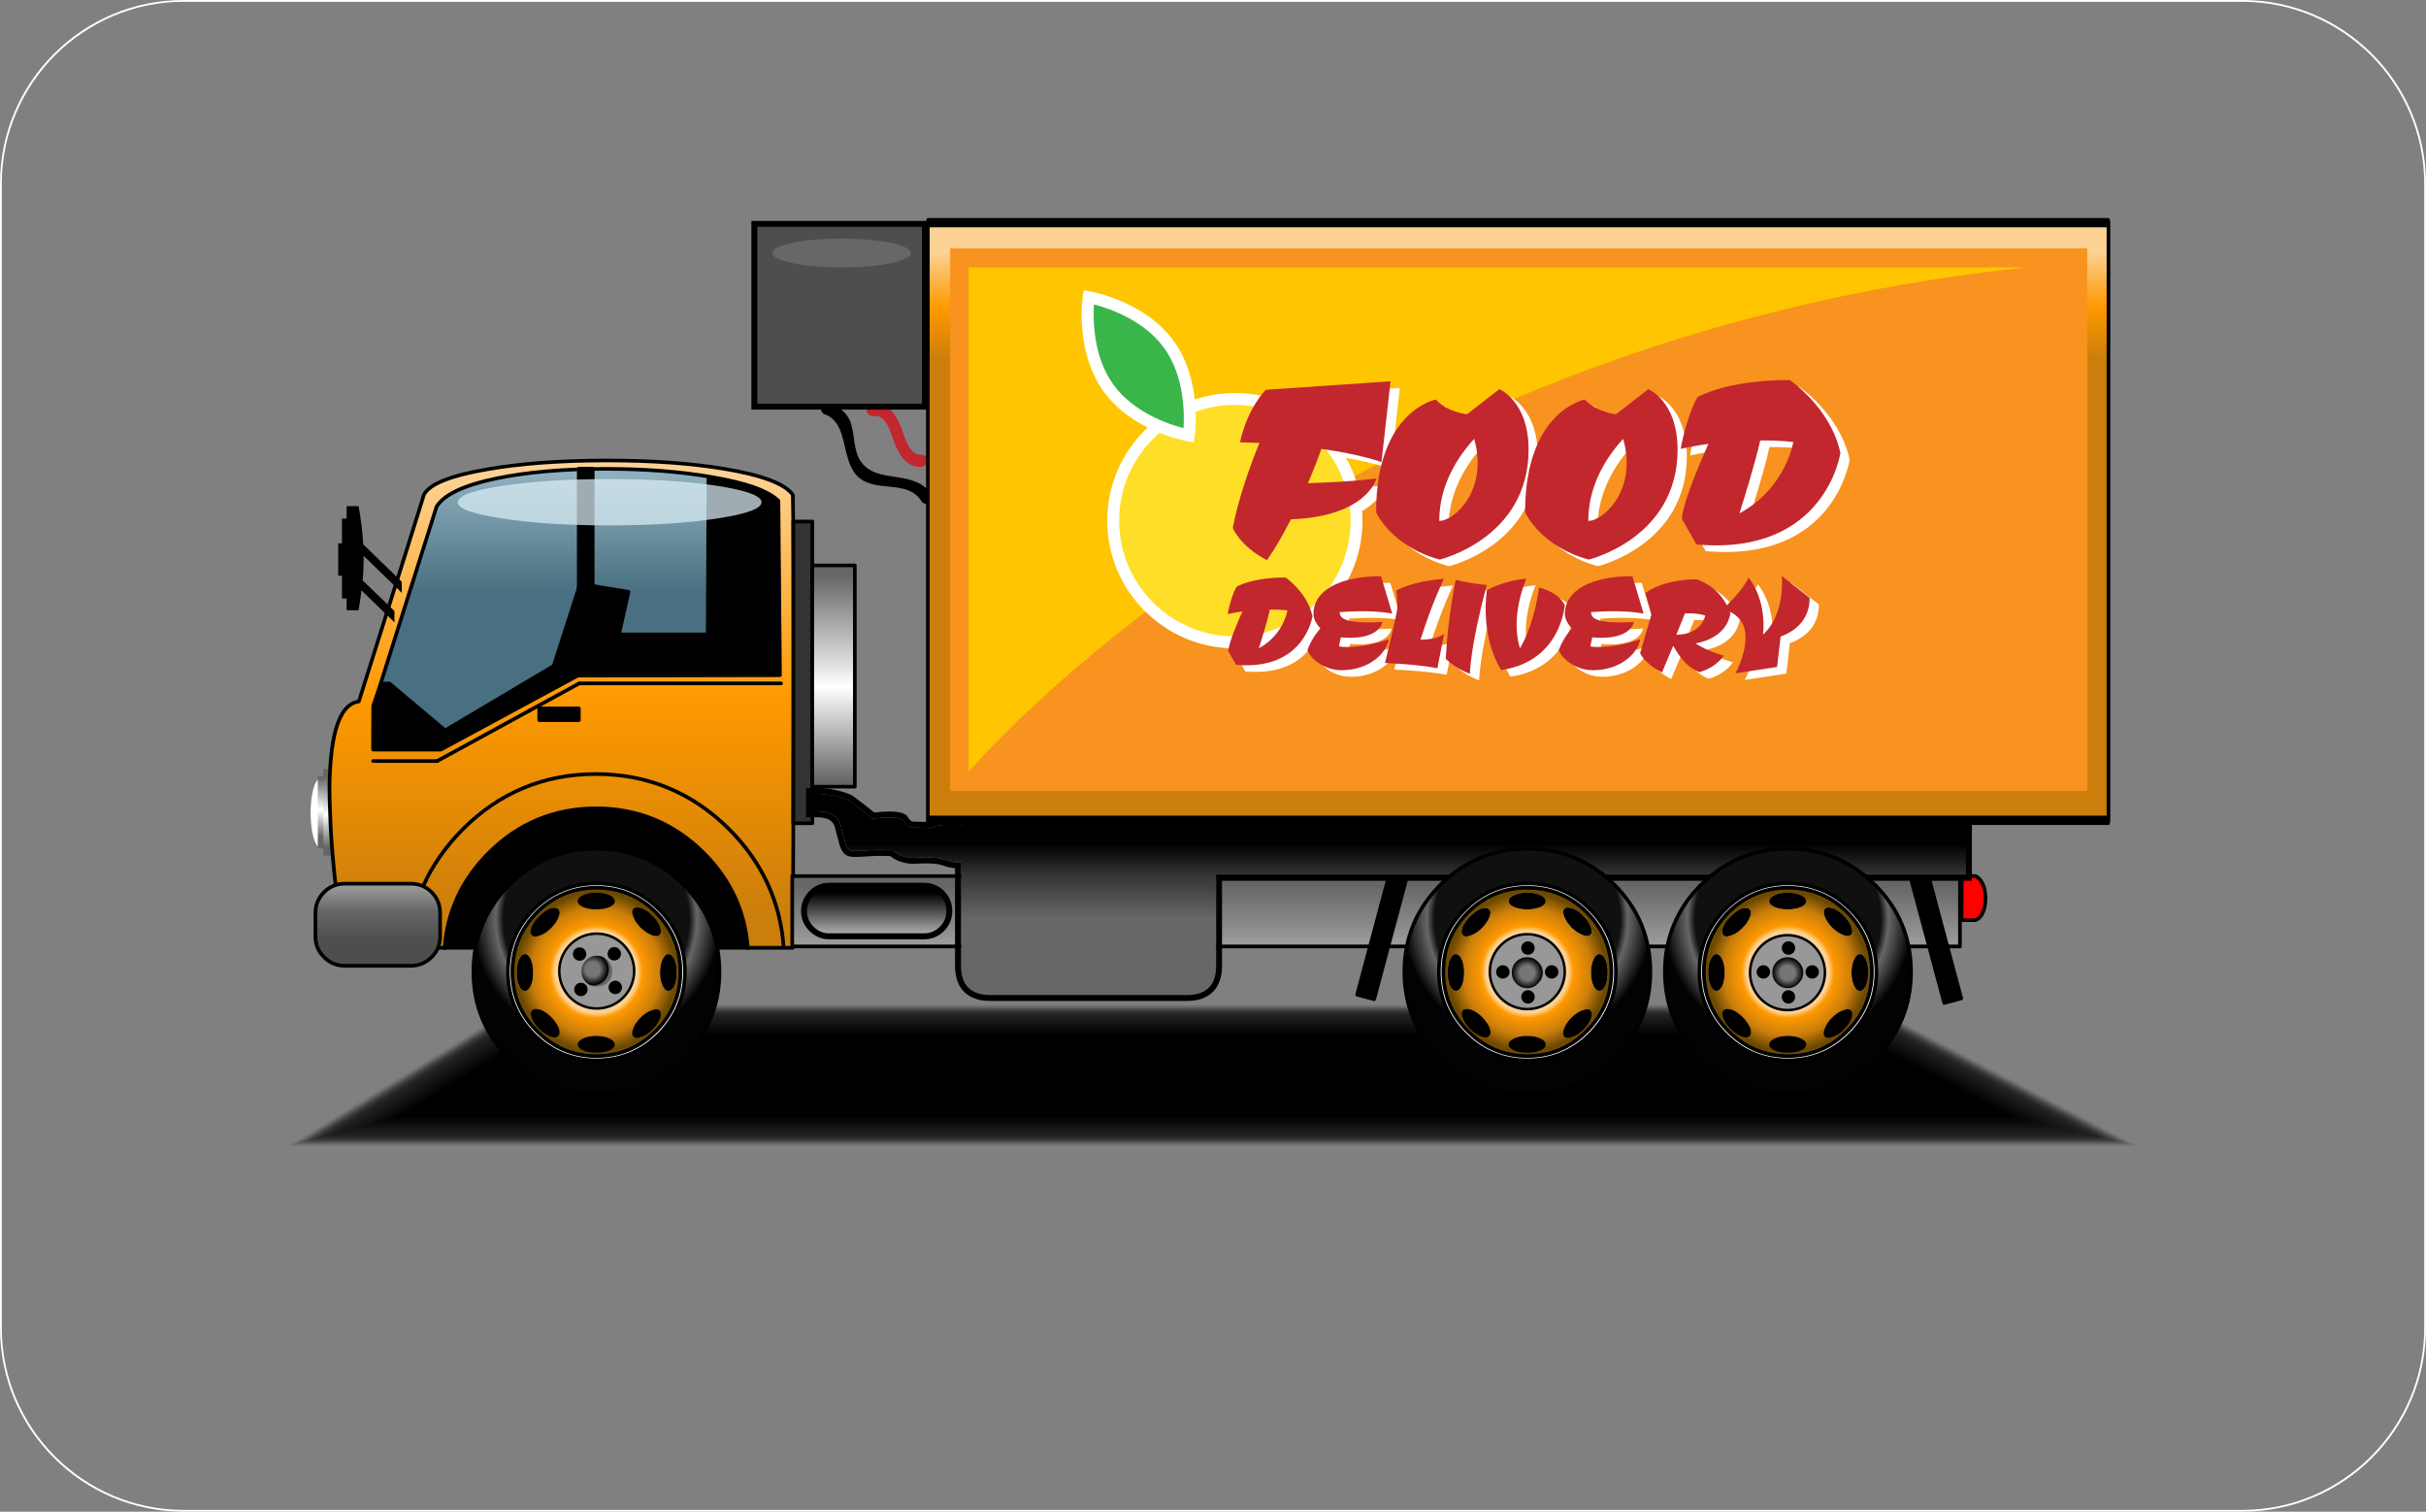 <?xml version="1.0" encoding="UTF-8"?>
<svg id="Layer_2" data-name="Layer 2" xmlns="http://www.w3.org/2000/svg" xmlns:xlink="http://www.w3.org/1999/xlink" viewBox="0 0 852.19 530.98">
  <rect x="0" y="0" width="852.19" height="530.98" fill="#808080" stroke="none"/>
  <defs>
    <style>
      .cls-1 {
        fill: #121212;
        opacity: .65;
      }

      .cls-1, .cls-2, .cls-3, .cls-4, .cls-5, .cls-6, .cls-7, .cls-8, .cls-9, .cls-10, .cls-11, .cls-12, .cls-13, .cls-14, .cls-15, .cls-16, .cls-17, .cls-18, .cls-19, .cls-20, .cls-21, .cls-22, .cls-23, .cls-24, .cls-25, .cls-26, .cls-27, .cls-28, .cls-29, .cls-30, .cls-31, .cls-32, .cls-33, .cls-34, .cls-35, .cls-36, .cls-37, .cls-38, .cls-39, .cls-40, .cls-41, .cls-42, .cls-43, .cls-44, .cls-45, .cls-46, .cls-47, .cls-48, .cls-49, .cls-50, .cls-51, .cls-52, .cls-53, .cls-54, .cls-55, .cls-56, .cls-57, .cls-58, .cls-59, .cls-60, .cls-61, .cls-62, .cls-63, .cls-64, .cls-65, .cls-66, .cls-67, .cls-68, .cls-69, .cls-70, .cls-71, .cls-72, .cls-73, .cls-74, .cls-75, .cls-76, .cls-77, .cls-78, .cls-79, .cls-80, .cls-81, .cls-82, .cls-83, .cls-84, .cls-85, .cls-86, .cls-87 {
        stroke-width: 0px;
      }

      .cls-1, .cls-2, .cls-3, .cls-4, .cls-5, .cls-6, .cls-7, .cls-10, .cls-11, .cls-15, .cls-16, .cls-17, .cls-18, .cls-19, .cls-20, .cls-21, .cls-22, .cls-23, .cls-24, .cls-25, .cls-26, .cls-27, .cls-28, .cls-29, .cls-30, .cls-31, .cls-32, .cls-33, .cls-34, .cls-35, .cls-36, .cls-37, .cls-38, .cls-39, .cls-40, .cls-41, .cls-42, .cls-43, .cls-44, .cls-45, .cls-46, .cls-47, .cls-48, .cls-49, .cls-50, .cls-51, .cls-52, .cls-53, .cls-54, .cls-55, .cls-56, .cls-57, .cls-58, .cls-59, .cls-60, .cls-61, .cls-62, .cls-63, .cls-64, .cls-65, .cls-67, .cls-68, .cls-69, .cls-70, .cls-71, .cls-72, .cls-73, .cls-74, .cls-82, .cls-83, .cls-84, .cls-85, .cls-86, .cls-87 {
        fill-rule: evenodd;
      }

      .cls-2 {
        fill: #222;
        opacity: .33;
      }

      .cls-3 {
        fill: #212121;
        opacity: .35;
      }

      .cls-4 {
        opacity: 0;
      }

      .cls-4, .cls-78 {
        fill: #333;
      }

      .cls-5 {
        fill: #111;
        opacity: .67;
      }

      .cls-6 {
        fill: #2d2d2d;
        opacity: .12;
      }

      .cls-7 {
        fill: #323232;
        opacity: .02;
      }

      .cls-8 {
        fill: url(#New_Gradient_Swatch_5);
      }

      .cls-9 {
        fill: url(#New_Gradient_Swatch_6);
      }

      .cls-10 {
        fill: #2a2a2a;
        opacity: .17;
      }

      .cls-11 {
        fill: #161616;
        opacity: .58;
      }

      .cls-12 {
        fill: url(#New_Gradient_Swatch_6-2);
      }

      .cls-13 {
        fill: url(#New_Gradient_Swatch_6-3);
      }

      .cls-14 {
        fill: url(#New_Gradient_Swatch_3-2);
      }

      .cls-15 {
        fill: #0f0f0f;
        opacity: .71;
      }

      .cls-16 {
        fill: #101010;
        opacity: .69;
      }

      .cls-17 {
        fill: #0e0e0e;
        opacity: .73;
      }

      .cls-18 {
        fill: #0d0d0d;
        opacity: .75;
      }

      .cls-19 {
        fill: #131313;
        opacity: .63;
      }

      .cls-20 {
        fill: #202020;
        opacity: .37;
      }

      .cls-21 {
        fill: #0c0c0c;
        opacity: .77;
      }

      .cls-22 {
        fill: #1f1f1f;
        opacity: .38;
      }

      .cls-23 {
        fill: #1e1e1e;
        opacity: .4;
      }

      .cls-24 {
        fill: url(#linear-gradient);
      }

      .cls-25 {
        fill: #2f2f2f;
        opacity: .08;
      }

      .cls-26 {
        fill: #313131;
        opacity: .04;
      }

      .cls-27 {
        fill: #0b0b0b;
        opacity: .79;
      }

      .cls-28 {
        fill: #0a0a0a;
        opacity: .81;
      }

      .cls-29 {
        fill: #292929;
        opacity: .19;
      }

      .cls-30 {
        fill: #080808;
        opacity: .85;
      }

      .cls-31 {
        fill: #1d1d1d;
        opacity: .42;
      }

      .cls-32 {
        fill: #282828;
        opacity: .21;
      }

      .cls-33 {
        fill: rgba(218, 237, 245, .73);
      }

      .cls-34 {
        fill: #070707;
        opacity: .87;
      }

      .cls-35 {
        fill: #060606;
        opacity: .88;
      }

      .cls-36 {
        fill: url(#radial-gradient);
      }

      .cls-37 {
        fill: #050505;
        opacity: .9;
      }

      .cls-38 {
        fill: #1c1c1c;
        opacity: .44;
      }

      .cls-39 {
        fill: #010101;
        opacity: .98;
      }

      .cls-40 {
        fill: url(#linear-gradient-2);
      }

      .cls-41 {
        fill: #020202;
        opacity: .96;
      }

      .cls-42 {
        fill: #272727;
        opacity: .23;
      }

      .cls-43 {
        fill: #090909;
        opacity: .83;
      }

      .cls-44 {
        fill: #040404;
        opacity: .92;
      }

      .cls-45 {
        fill: #171717;
        opacity: .56;
      }

      .cls-46 {
        opacity: .48;
      }

      .cls-46, .cls-48 {
        fill: #1a1a1a;
      }

      .cls-47 {
        fill: #2e2e2e;
        opacity: .1;
      }

      .cls-48 {
        opacity: .5;
      }

      .cls-49 {
        fill: url(#radial-gradient-2);
      }

      .cls-50 {
        fill: url(#radial-gradient-4);
      }

      .cls-51 {
        fill: url(#radial-gradient-6);
      }

      .cls-52 {
        fill: url(#radial-gradient-3);
      }

      .cls-53 {
        fill: url(#radial-gradient-5);
      }

      .cls-54 {
        fill: #676767;
      }

      .cls-55, .cls-77 {
        fill: #c1272d;
      }

      .cls-56 {
        fill: #ffc500;
      }

      .cls-57 {
        fill: red;
      }

      .cls-58, .cls-79 {
        fill: #fff;
      }

      .cls-59 {
        fill: #989898;
      }

      .cls-60 {
        fill: #262626;
        opacity: .25;
      }

      .cls-61 {
        fill: #2c2c2c;
        opacity: .13;
      }

      .cls-62 {
        fill: url(#New_Gradient_Swatch_3);
      }

      .cls-63 {
        fill: url(#New_Gradient_Swatch_4);
      }

      .cls-64 {
        fill: url(#New_Gradient_Swatch_1);
      }

      .cls-65 {
        fill: url(#New_Gradient_Swatch_7);
      }

      .cls-67 {
        fill: #181818;
        opacity: .54;
      }

      .cls-68 {
        fill: url(#New_Gradient_Swatch_4-3);
      }

      .cls-69 {
        fill: url(#New_Gradient_Swatch_4-2);
      }

      .cls-70 {
        fill: #252525;
        opacity: .27;
      }

      .cls-71 {
        fill: #1b1b1b;
        opacity: .46;
      }

      .cls-72 {
        fill: #030303;
        opacity: .94;
      }

      .cls-73 {
        fill: #151515;
        opacity: .6;
      }

      .cls-74 {
        fill: #242424;
        opacity: .29;
      }

      .cls-75 {
        fill: #4d4e4e;
      }

      .cls-76 {
        fill: #39b54a;
      }

      .cls-80 {
        fill: #f7931e;
      }

      .cls-81 {
        fill: #ffde27;
      }

      .cls-82 {
        fill: #232323;
        opacity: .31;
      }

      .cls-83 {
        fill: #141414;
        opacity: .62;
      }

      .cls-84 {
        fill: #303030;
        opacity: .06;
      }

      .cls-85 {
        fill: #191919;
        opacity: .52;
      }

      .cls-86 {
        fill: #2b2b2b;
        opacity: .15;
      }
    </style>
    <linearGradient id="New_Gradient_Swatch_6" data-name="New Gradient Swatch 6" x1="-11940.28" y1="420.41" x2="-11940.28" y2="386.3" gradientTransform="translate(-5772.47 33.73) rotate(-180) scale(.49 -.62)" gradientUnits="userSpaceOnUse">
      <stop offset=".02" stop-color="#666"/>
      <stop offset=".47" stop-color="#fff"/>
      <stop offset="1" stop-color="#666"/>
    </linearGradient>
    <linearGradient id="New_Gradient_Swatch_6-2" data-name="New Gradient Swatch 6" x1="-9102.85" y1="113.76" x2="-9102.85" y2="79.65" gradientTransform="translate(-6731.68 212.81) rotate(-180) scale(.75 -.75)" xlink:href="#New_Gradient_Swatch_6"/>
    <linearGradient id="New_Gradient_Swatch_3" data-name="New Gradient Swatch 3" x1="-5721.98" y1="2737.36" x2="-5568.31" y2="2737.36" gradientTransform="translate(-2540.09 -5398.26) rotate(-90) skewX(.06)" gradientUnits="userSpaceOnUse">
      <stop offset="0" stop-color="#cb7e0b"/>
      <stop offset=".49" stop-color="#f90"/>
      <stop offset="1" stop-color="#fcd294"/>
    </linearGradient>
    <linearGradient id="linear-gradient" x1="-9071.75" y1="159.23" x2="-9071.75" y2="134.56" gradientTransform="translate(-6692.88 210.56) rotate(-180) scale(.75 -.75)" gradientUnits="userSpaceOnUse">
      <stop offset="0" stop-color="#4d4e4e"/>
      <stop offset=".53" stop-color="#666"/>
      <stop offset="1" stop-color="#999"/>
    </linearGradient>
    <linearGradient id="New_Gradient_Swatch_5" data-name="New Gradient Swatch 5" x1="-8522.93" y1="177.46" x2="-8522.93" y2="130.88" gradientTransform="translate(-7405.44 212.81) rotate(-180) scale(.93 -.75)" gradientUnits="userSpaceOnUse">
      <stop offset=".44" stop-color="#999"/>
      <stop offset="1" stop-color="#666"/>
    </linearGradient>
    <linearGradient id="New_Gradient_Swatch_6-3" data-name="New Gradient Swatch 6" x1="-9341.01" y1="84.31" x2="-9341.01" y2="-14.34" gradientTransform="translate(-6735.38 212.81) rotate(-180) scale(.75 -.75)" xlink:href="#New_Gradient_Swatch_6"/>
    <linearGradient id="linear-gradient-2" x1="487.94" y1="278.82" x2="487.94" y2="349.49" gradientUnits="userSpaceOnUse">
      <stop offset=".25" stop-color="#000"/>
      <stop offset=".4" stop-color="#333"/>
      <stop offset=".62" stop-color="#676767"/>
    </linearGradient>
    <radialGradient id="New_Gradient_Swatch_4" data-name="New Gradient Swatch 4" cx="-8146.37" cy="-3198.19" fx="-8146.37" fy="-3198.19" r="29.54" gradientTransform="translate(-7936.86 -2856.81) rotate(-180)" gradientUnits="userSpaceOnUse">
      <stop offset=".49" stop-color="#fcd294"/>
      <stop offset=".55" stop-color="#f90"/>
      <stop offset=".76" stop-color="#cb7e0b"/>
      <stop offset=".94" stop-color="#6d4a00"/>
    </radialGradient>
    <radialGradient id="radial-gradient" cx="-8148.37" cy="-15327.97" fx="-8148.37" fy="-15327.97" r="43.53" gradientTransform="translate(-7938.86 15650.89) rotate(-180) scale(1 -1)" gradientUnits="userSpaceOnUse">
      <stop offset=".75" stop-color="#101010"/>
      <stop offset=".81" stop-color="#666"/>
      <stop offset="1" stop-color="#020202"/>
    </radialGradient>
    <radialGradient id="New_Gradient_Swatch_4-2" data-name="New Gradient Swatch 4" cx="-8564.9" fx="-8564.9" r="29.54" xlink:href="#New_Gradient_Swatch_4"/>
    <radialGradient id="radial-gradient-2" cx="-8566.83" cy="-15320.31" fx="-8566.83" fy="-15320.31" r="5.98" gradientTransform="translate(-7938.86 15662) rotate(-180) scale(1 -1)" gradientUnits="userSpaceOnUse">
      <stop offset=".43" stop-color="#777575"/>
      <stop offset=".91" stop-color="#000"/>
      <stop offset="1" stop-color="#666"/>
    </radialGradient>
    <radialGradient id="radial-gradient-3" cx="-8566.92" fx="-8566.92" r="43.54" xlink:href="#radial-gradient"/>
    <radialGradient id="New_Gradient_Swatch_4-3" data-name="New Gradient Swatch 4" cx="-8473.38" fx="-8473.38" r="29.54" xlink:href="#New_Gradient_Swatch_4"/>
    <radialGradient id="radial-gradient-4" cx="-8475.32" fx="-8475.32" r="5.98" xlink:href="#radial-gradient-2"/>
    <radialGradient id="radial-gradient-5" cx="-8475.39" fx="-8475.39" r="43.53" xlink:href="#radial-gradient"/>
    <linearGradient id="New_Gradient_Swatch_7" data-name="New Gradient Swatch 7" x1="-9361.15" y1="162.76" x2="-9361.15" y2="134.34" gradientTransform="translate(-6735.38 212.81) rotate(-180) scale(.75 -.75)" gradientUnits="userSpaceOnUse">
      <stop offset="0" stop-color="#fff"/>
      <stop offset="1" stop-color="#000"/>
    </linearGradient>
    <linearGradient id="New_Gradient_Swatch_3-2" data-name="New Gradient Swatch 3" x1="-5527.41" y1="3073.41" x2="-5489.46" y2="3073.41" gradientTransform="translate(-2539.56 -5398.26) rotate(-89.99) skewX(.06)" xlink:href="#New_Gradient_Swatch_3"/>
    <linearGradient id="New_Gradient_Swatch_1" data-name="New Gradient Swatch 1" x1="-5610.3" y1="2742.8" x2="-5568.21" y2="2742.8" gradientTransform="translate(-2540.27 -5398.26) rotate(-90) skewX(.06)" gradientUnits="userSpaceOnUse">
      <stop offset=".02" stop-color="#487080"/>
      <stop offset="1" stop-color="#8eafbd"/>
    </linearGradient>
    <radialGradient id="radial-gradient-6" cx="-8189.88" cy="-18253.19" fx="-8189.88" fy="-18253.19" r="5.97" gradientTransform="translate(-18241.01 8078.8) rotate(-136.92) scale(1 -1)" xlink:href="#radial-gradient-2"/>
  </defs>
  <g id="_ëÎÓÈ_1" data-name="ëÎÓÈ 1">
    <g>
      <path class="cls-79" d="M787.7.63c35.12,0,63.86,28.74,63.86,63.86v402c0,35.12-28.74,63.86-63.86,63.86H64.49c-35.12,0-63.86-28.74-63.86-63.86V64.49C.63,29.37,29.37.63,64.49.63h723.21M787.7,0H64.49C28.93,0,0,28.93,0,64.49v402c0,35.56,28.93,64.49,64.49,64.49h723.21c35.56,0,64.49-28.93,64.49-64.49V64.49c0-35.56-28.93-64.49-64.49-64.49h0Z"/>
      <g>
        <g>
          <polygon class="cls-4" points="99.46 402.97 181.83 352.51 656.59 352.51 752.73 402.97 99.46 402.97"/>
          <polygon class="cls-7" points="100.26 402.75 181.94 352.72 656.5 352.72 751.82 402.75 100.26 402.75"/>
          <polygon class="cls-26" points="101.07 402.54 182.05 352.93 656.4 352.93 750.92 402.54 101.07 402.54"/>
          <polygon class="cls-84" points="101.87 402.33 182.16 353.14 656.3 353.14 750.01 402.33 101.87 402.33"/>
          <polygon class="cls-25" points="102.68 402.11 182.27 353.36 656.21 353.36 749.1 402.11 102.68 402.11"/>
          <polygon class="cls-47" points="103.48 401.9 182.38 353.57 656.11 353.57 748.19 401.9 103.48 401.9"/>
          <polygon class="cls-6" points="104.28 401.69 182.49 353.78 656.01 353.78 747.29 401.69 104.28 401.69"/>
          <polygon class="cls-61" points="105.09 401.48 182.6 353.99 655.91 353.99 746.38 401.48 105.09 401.48"/>
          <polygon class="cls-86" points="105.89 401.26 182.71 354.21 655.82 354.21 745.47 401.26 105.89 401.26"/>
          <polygon class="cls-10" points="106.7 401.05 182.82 354.42 655.72 354.42 744.57 401.05 106.7 401.05"/>
          <polygon class="cls-29" points="107.5 400.84 182.93 354.63 655.62 354.63 743.66 400.84 107.5 400.84"/>
          <polygon class="cls-32" points="108.3 400.63 183.04 354.85 655.53 354.85 742.75 400.63 108.3 400.63"/>
          <polygon class="cls-42" points="109.11 400.41 183.14 355.06 655.43 355.06 741.84 400.41 109.11 400.41"/>
          <polygon class="cls-60" points="109.91 400.2 183.25 355.27 655.33 355.27 740.94 400.2 109.91 400.2"/>
          <polygon class="cls-70" points="110.71 399.99 183.36 355.48 655.24 355.48 740.03 399.99 110.71 399.99"/>
          <polygon class="cls-74" points="111.52 399.78 183.47 355.7 655.14 355.7 739.12 399.78 111.52 399.78"/>
          <polygon class="cls-82" points="112.32 399.56 183.58 355.91 655.04 355.91 738.22 399.56 112.32 399.56"/>
          <polygon class="cls-2" points="113.13 399.35 183.69 356.12 654.94 356.12 737.31 399.35 113.13 399.35"/>
          <polygon class="cls-3" points="113.93 399.14 183.8 356.33 654.85 356.33 736.4 399.14 113.93 399.14"/>
          <polygon class="cls-20" points="114.73 398.92 183.91 356.55 654.75 356.55 735.49 398.92 114.73 398.92"/>
          <polygon class="cls-22" points="115.54 398.71 184.02 356.76 654.65 356.76 734.59 398.71 115.54 398.71"/>
          <polygon class="cls-23" points="116.34 398.5 184.13 356.97 654.56 356.97 733.68 398.5 116.34 398.5"/>
          <polygon class="cls-31" points="117.15 398.29 184.24 357.19 654.46 357.19 732.77 398.29 117.15 398.29"/>
          <polygon class="cls-38" points="117.95 398.07 184.35 357.4 654.36 357.4 731.87 398.07 117.95 398.07"/>
          <polygon class="cls-71" points="118.75 397.86 184.46 357.61 654.27 357.61 730.96 397.86 118.75 397.86"/>
          <polygon class="cls-46" points="119.56 397.65 184.57 357.82 654.17 357.82 730.05 397.65 119.56 397.65"/>
          <polygon class="cls-48" points="120.36 397.44 184.68 358.04 654.07 358.04 729.14 397.44 120.36 397.44"/>
          <polygon class="cls-85" points="121.16 397.22 184.79 358.25 653.98 358.25 728.24 397.22 121.16 397.22"/>
          <polygon class="cls-67" points="121.97 397.01 184.9 358.46 653.88 358.46 727.33 397.01 121.97 397.01"/>
          <polygon class="cls-45" points="122.77 396.8 185 358.67 653.78 358.67 726.42 396.8 122.77 396.8"/>
          <polygon class="cls-11" points="123.58 396.58 185.11 358.89 653.68 358.89 725.52 396.58 123.58 396.58"/>
          <polygon class="cls-73" points="124.38 396.37 185.22 359.1 653.59 359.1 724.61 396.37 124.38 396.37"/>
          <polygon class="cls-83" points="125.18 396.16 185.33 359.31 653.49 359.31 723.7 396.16 125.18 396.16"/>
          <polygon class="cls-19" points="125.99 395.95 185.44 359.52 653.39 359.52 722.79 395.95 125.99 395.95"/>
          <polygon class="cls-1" points="126.79 395.73 185.55 359.74 653.3 359.74 721.89 395.73 126.79 395.73"/>
          <polygon class="cls-5" points="127.6 395.52 185.66 359.95 653.2 359.95 720.98 395.52 127.6 395.52"/>
          <polygon class="cls-16" points="128.4 395.31 185.77 360.16 653.1 360.16 720.07 395.31 128.4 395.31"/>
          <polygon class="cls-15" points="129.2 395.1 185.88 360.38 653.01 360.38 719.17 395.1 129.2 395.1"/>
          <polygon class="cls-17" points="130.01 394.88 185.99 360.59 652.91 360.59 718.26 394.88 130.01 394.88"/>
          <polygon class="cls-18" points="130.81 394.67 186.1 360.8 652.81 360.8 717.35 394.67 130.81 394.67"/>
          <polygon class="cls-21" points="131.61 394.46 186.21 361.01 652.71 361.01 716.44 394.46 131.61 394.46"/>
          <polygon class="cls-27" points="132.42 394.25 186.32 361.23 652.62 361.23 715.54 394.25 132.42 394.25"/>
          <polygon class="cls-28" points="133.22 394.03 186.43 361.44 652.52 361.44 714.63 394.03 133.22 394.03"/>
          <polygon class="cls-43" points="134.03 393.82 186.54 361.65 652.42 361.65 713.72 393.82 134.03 393.82"/>
          <polygon class="cls-30" points="134.83 393.61 186.65 361.86 652.33 361.86 712.82 393.61 134.83 393.61"/>
          <polygon class="cls-34" points="135.63 393.39 186.76 362.08 652.23 362.08 711.91 393.39 135.63 393.39"/>
          <polygon class="cls-35" points="136.44 393.18 186.86 362.29 652.13 362.29 711 393.18 136.44 393.18"/>
          <polygon class="cls-37" points="137.24 392.97 186.97 362.5 652.04 362.5 710.09 392.97 137.24 392.97"/>
          <polygon class="cls-44" points="138.05 392.76 187.08 362.71 651.94 362.71 709.19 392.76 138.05 392.76"/>
          <polygon class="cls-72" points="138.85 392.54 187.19 362.93 651.84 362.93 708.28 392.54 138.85 392.54"/>
          <polygon class="cls-41" points="139.65 392.33 187.3 363.14 651.75 363.14 707.37 392.33 139.65 392.33"/>
          <polygon class="cls-39" points="140.46 392.12 187.41 363.35 651.65 363.35 706.46 392.12 140.46 392.12"/>
          <polygon class="cls-87" points="705.56 391.91 141.26 391.91 187.52 363.57 651.55 363.57 705.56 391.91"/>
        </g>
        <path class="cls-87" d="M327.36,173.92c-6.06-9.52-19.16-3.48-25-11.86-2.59-3.72-2.09-9.24-3.48-13.44-1.25-3.78-4.24-5.81-7.82-7.1-2.58-.93-3.79,3.15-1.23,4.07,8.24,2.97,5.48,15.37,11.11,21.41,6.09,6.54,17.63,1.03,22.7,8.98,1.46,2.3,5.2.26,3.72-2.05Z"/>
        <path class="cls-55" d="M323.77,159.74c-4.79.32-6.24-7.42-7.7-10.81-1.9-4.41-5.01-7.78-10.14-6.92-2.7.46-1.66,4.57,1.03,4.12,4.59-.77,6.23,7.01,7.51,10.12,1.65,3.99,4.35,8.06,9.19,7.74,2.71-.18,2.84-4.43.11-4.25Z"/>
        <g>
          <rect class="cls-75" x="264.99" y="78.64" width="59.89" height="64.19"/>
          <path class="cls-66" d="M325.92,143.88h-61.98v-66.28h61.98v66.28ZM266.04,141.79h57.8v-62.1h-57.8v62.1Z"/>
          <path class="cls-54" d="M319.95,88.87c0,2.8-10.9,5.07-24.33,5.07s-24.33-2.27-24.33-5.07,10.89-5.06,24.33-5.06,24.33,2.27,24.33,5.06Z"/>
        </g>
        <path class="cls-58" d="M110.08,293.97c.62,2.33,1.38,3.5,2.27,3.5s1.67-1.17,2.32-3.5c.62-2.3.92-5.09.92-8.39s-.31-6.11-.92-8.45c-.65-2.3-1.43-3.45-2.32-3.45s-1.65,1.15-2.27,3.45c-.65,2.33-.97,5.15-.97,8.45s.33,6.09.97,8.39Z"/>
        <rect class="cls-9" x="111.64" y="272.72" width="4.9" height="25.22"/>
        <rect class="cls-12" x="113.57" y="270.14" width="7.47" height="30.37"/>
        <g>
          <g>
            <path class="cls-62" d="M148.9,173.8c1.92-3.75,9.25-6.71,21.99-8.9,11.65-2.06,25.46-3.11,41.44-3.15,16.03-.05,30.07.94,42.13,2.94,13.24,2.19,21.26,5.23,24.04,9.11.28,10.09.37,34.18.28,72.26v10.28c0,6.48-.02,13.36-.07,20.62v4.59c-.04,15.53-.11,32.65-.21,51.37H121.08c-2.46-13.93-4.11-28.02-4.93-42.26-.14-3.2-.26-6.23-.35-9.11-.05-1.6-.07-3.13-.07-4.59.09-8.72.82-15.6,2.19-20.62,1.69-6.12,4.38-9.43,8.08-9.93.05-.14.09-.25.13-.34,14.89-47.08,22.47-71.17,22.74-72.26Z"/>
            <path class="cls-66" d="M278.49,333.56H121.08c-.31,0-.58-.22-.63-.53-2.46-13.89-4.12-28.14-4.95-42.33-.13-3.21-.25-6.25-.34-9.13-.05-1.61-.07-3.15-.07-4.61.09-8.74.84-15.73,2.22-20.78,1.7-6.16,4.47-9.63,8.24-10.34,0-.02.02-.04.03-.05,14.78-46.75,22.42-71.05,22.69-72.14.01-.05.03-.09.05-.13,2.04-3.97,9.38-7,22.45-9.25,11.62-2.05,25.6-3.11,41.55-3.16h1.07c15.55,0,29.4.99,41.17,2.96,13.54,2.24,21.54,5.31,24.46,9.37.07.1.11.23.12.36.27,10.04.37,34.35.27,72.28v10.27c0,6.48-.02,13.36-.07,20.62v4.59c-.05,15.53-.12,32.66-.21,51.38,0,.35-.29.64-.64.64ZM121.63,332.27h156.23c.09-18.47.16-35.38.2-50.73v-4.59c.05-7.26.07-14.13.07-20.62v-10.28c.09-37.66,0-61.9-.27-72.04-2.78-3.65-10.69-6.58-23.51-8.7-11.69-1.95-25.47-2.94-40.95-2.94h-1.07c-15.87.05-29.78,1.1-41.33,3.14-12.4,2.14-19.63,5-21.5,8.51-.52,1.88-8.17,26.17-22.73,72.22-.07.16-.11.25-.14.36-.08.23-.28.4-.52.43-3.4.46-5.94,3.65-7.55,9.46-1.35,4.94-2.08,11.83-2.17,20.45,0,1.45.02,2.97.07,4.56.09,2.87.2,5.91.34,9.1.8,13.96,2.43,27.97,4.83,41.65Z"/>
          </g>
          <g>
            <path class="cls-24" d="M154.61,320.7c0-2.85-1-5.29-2.99-7.31-2.03-1.99-4.47-2.99-7.32-2.99h-23.2c-2.85,0-5.28,1-7.27,2.99-2.03,2.03-3.04,4.46-3.04,7.31v8.24c0,2.84,1.02,5.27,3.04,7.26,1.99,2.02,4.42,3.04,7.27,3.04h23.2c2.85,0,5.29-1.01,7.32-3.04,1.99-1.99,2.99-4.41,2.99-7.26v-8.24Z"/>
            <path class="cls-66" d="M144.3,339.87h-23.2c-3.02,0-5.62-1.09-7.72-3.23-2.14-2.1-3.23-4.69-3.23-7.71v-8.24c0-3.01,1.09-5.63,3.23-7.77,2.11-2.1,4.7-3.17,7.72-3.17h23.2c3.01,0,5.62,1.07,7.76,3.17,2.11,2.15,3.18,4.76,3.18,7.77v8.24c0,3.01-1.07,5.61-3.18,7.71-2.14,2.14-4.76,3.23-7.77,3.23ZM121.11,311.04c-2.67,0-4.95.94-6.81,2.8-1.92,1.92-2.85,4.16-2.85,6.86v8.24c0,2.69.93,4.92,2.85,6.8,1.89,1.92,4.12,2.85,6.82,2.85h23.2c2.7,0,4.94-.93,6.86-2.85,1.88-1.88,2.8-4.11,2.8-6.8v-8.24c0-2.7-.92-4.94-2.8-6.87-1.91-1.88-4.16-2.79-6.86-2.79h-23.2Z"/>
          </g>
        </g>
        <g>
          <path class="cls-87" d="M156.17,333.04h106.53c-.92-12.9-6.09-24.05-15.51-33.46-10.44-10.43-23.04-15.65-37.78-15.65s-27.31,5.22-37.73,15.65c-9.42,9.41-14.59,20.56-15.51,33.46Z"/>
          <path class="cls-66" d="M156.17,333.68h-.05c-.35-.02-.62-.33-.59-.69.93-12.99,6.21-24.39,15.7-33.86,10.49-10.51,23.33-15.84,38.18-15.84s27.71,5.33,38.23,15.83c9.49,9.48,14.77,20.87,15.7,33.87.02.36-.24.66-.59.69-.33.03-.66-.24-.68-.59-.91-12.68-6.06-23.8-15.33-33.06-10.27-10.26-22.83-15.46-37.33-15.46s-27.04,5.21-37.27,15.46c-9.27,9.25-14.42,20.37-15.33,33.06-.02.34-.31.59-.64.59ZM275.28,333.32c-.34,0-.62-.26-.64-.6-1.12-15.73-7.51-29.53-18.99-41.03-12.77-12.72-28.36-19.17-46.34-19.17s-33.54,6.45-46.24,19.17c-5.96,5.97-10.6,12.61-13.79,19.73-.14.32-.52.47-.85.32-.32-.15-.47-.53-.32-.85,3.25-7.27,7.97-14.03,14.05-20.11,12.95-12.97,28.81-19.54,47.15-19.54s34.23,6.57,47.25,19.54c11.71,11.72,18.22,25.8,19.36,41.84.02.35-.24.66-.6.69h-.04Z"/>
        </g>
        <g>
          <path class="cls-57" d="M693.89,323.19h-4.86l.07-15.48h4.79c1.1.45,1.99,1.44,2.67,2.94.59,1.41.89,3.01.89,4.8.05,1.83-.23,3.42-.82,4.8-.59,1.55-1.51,2.53-2.74,2.95Z"/>
          <path class="cls-66" d="M693.89,323.83h-4.86c-.17,0-.34-.06-.46-.19-.12-.12-.19-.28-.19-.45l.07-15.48c0-.35.29-.64.64-.64h4.79c.09,0,.17.02.24.05,1.25.52,2.26,1.62,3.01,3.27.63,1.5.95,3.2.95,5.06.04,1.9-.25,3.6-.87,5.05-.66,1.71-1.71,2.83-3.13,3.3-.07.02-.13.03-.2.03ZM689.68,322.55h4.11c1.01-.37,1.74-1.2,2.25-2.53.56-1.31.82-2.83.78-4.55,0-1.7-.28-3.23-.84-4.56-.58-1.28-1.32-2.14-2.22-2.55h-4.02l-.06,14.2Z"/>
        </g>
        <g>
          <rect class="cls-8" x="278.29" y="307.72" width="410.19" height="24.71"/>
          <path class="cls-66" d="M688.48,333.07h-410.19c-.35,0-.64-.29-.64-.64v-24.71c0-.36.29-.64.64-.64h410.19c.35,0,.64.29.64.64v24.71c0,.36-.29.64-.64.64ZM278.93,331.78h408.91v-23.43h-408.91v23.43Z"/>
        </g>
        <g>
          <rect class="cls-78" x="278.66" y="183.18" width="6.7" height="105.99"/>
          <path class="cls-66" d="M285.36,289.81h-6.7c-.36,0-.65-.29-.65-.64v-105.99c0-.36.29-.64.65-.64h6.7c.35,0,.64.29.64.64v105.99c0,.36-.29.64-.64.64ZM279.3,288.53h5.42v-104.71h-5.42v104.71Z"/>
        </g>
        <g>
          <rect class="cls-13" x="285.33" y="198.59" width="14.95" height="77.73"/>
          <path class="cls-66" d="M300.27,276.96h-14.95c-.36,0-.64-.29-.64-.64v-77.73c0-.35.28-.64.64-.64h14.95c.35,0,.64.29.64.64v77.73c0,.35-.28.64-.64.64ZM285.97,275.68h13.67v-76.45h-13.67v76.45Z"/>
        </g>
        <g>
          <rect class="cls-66" x="460.13" y="321.57" width="52.82" height="6.18" transform="translate(47.02 710.6) rotate(-75)"/>
          <path class="cls-66" d="M482.69,351.61c-.05,0-.11,0-.16-.02l-5.98-1.6c-.34-.09-.54-.44-.45-.78l13.67-51.02c.04-.16.15-.31.3-.39.15-.08.32-.1.49-.06l5.97,1.6c.34.09.54.44.45.78l-13.67,51.02c-.04.17-.15.31-.3.39-.1.06-.21.09-.32.09ZM477.5,348.91l4.73,1.27,13.34-49.78-4.74-1.27-13.34,49.78Z"/>
        </g>
        <g>
          <rect class="cls-66" x="676.02" y="299.58" width="6.18" height="52.82" transform="translate(-61.23 186.89) rotate(-15)"/>
          <path class="cls-66" d="M682.96,352.93c-.11,0-.22-.03-.32-.09-.15-.09-.26-.23-.3-.39l-13.67-51.02c-.04-.17-.02-.34.06-.48.09-.15.22-.26.39-.3l5.98-1.6c.34-.09.69.11.78.45l13.67,51.02c.09.35-.11.7-.46.79l-5.97,1.6c-.05.01-.11.02-.16.02ZM670.07,301.73l13.34,49.78,4.73-1.27-13.34-49.78-4.74,1.27Z"/>
        </g>
        <g>
          <path class="cls-40" d="M337.74,294.97c.14.04.25.09.34.14v-.41c-.09.09-.2.19-.34.27ZM306.44,287.57c5.57-.69,9.09-.58,10.55.34.78,1.28,1.72,2.19,2.81,2.74l7.06.2c.51,0,.98-.14,1.44-.41.55-.27.89-.41,1.03-.41,3.29-.46,5.37-.69,6.24-.69,1,0,1.85.23,2.53.69v-.62h352.53v17.88h-263.41v31.92c0,6.85-3.42,10.27-10.28,10.27h-69.05c-6.85,0-10.27-3.43-10.27-10.27v-33.43c0-1,.07-1.94.2-2.81-2.06,0-3.72-.23-5-.68-1.64-.55-2.81-.85-3.5-.89-1.96-.27-4.73-.3-8.28-.07-3.06-.05-5.57-.96-7.54-2.74l-4.52-.07c-1.55,0-3.86.11-6.92.34-1.78.09-2.94.02-3.49-.21-.64-.32-1.17-1.1-1.58-2.33-.09-.32-.61-2.32-1.57-6.03-.87-3.51-3.66-5.3-8.36-5.34h-1.78v-6.1c1.69-.13,3.83,0,6.44.41.73.14,1.42.27,2.06.41,1.37.32,2.49.66,3.36,1.03.96.37,1.67.78,2.12,1.23,1.6,1.1,4,2.97,7.19,5.62Z"/>
          <g>
            <path class="cls-66" d="M690.61,287.33h-354c-.34-.05-.7-.07-1.06-.07-.62,0-1.96.07-6.44.69-.46.04-.94.21-1.76.62-.31.18-.43.19-.51.19l-6.48-.19c-.6-.39-1.12-.96-1.6-1.75l-.26-.43-.42-.26c-1.2-.75-2.98-1.1-5.62-1.1-1.5,0-3.31.12-5.39.35-2.77-2.28-4.96-3.99-6.52-5.07-.67-.62-1.55-1.13-2.71-1.56-.91-.38-2.15-.76-3.62-1.1-.68-.15-1.39-.29-2.14-.43-2.11-.33-3.93-.5-5.48-.5-.53,0-1.04.02-1.52.06l-1.92.15v10.13h3.87c4.8.05,5.9,2.03,6.32,3.75.97,3.75,1.5,5.77,1.59,6.09.63,1.9,1.49,3.06,2.66,3.64.8.34,1.7.46,3.04.46.44,0,.94-.01,1.49-.04,3.01-.22,5.28-.34,6.81-.34l3.74.05c2.24,1.78,5.02,2.7,8.29,2.75,1.73-.1,3.14-.16,4.38-.16,1.45,0,2.67.07,3.65.21.38.03,1.12.13,3.12.8.96.34,2.08.58,3.38.7-.01.27-.02.54-.02.81v33.43c0,7.97,4.39,12.37,12.37,12.37h69.05c7.98,0,12.37-4.39,12.37-12.37v-29.83h263.41v-22.06h-2.09ZM690.61,307.3h-263.41v31.92c0,6.85-3.42,10.27-10.28,10.27h-69.05c-6.85,0-10.27-3.43-10.27-10.27v-33.43c0-1,.07-1.94.2-2.81-2.06,0-3.72-.23-5-.68-1.64-.55-2.81-.85-3.5-.89-1.07-.15-2.38-.23-3.93-.23-1.28,0-2.74.05-4.35.16-3.06-.05-5.57-.96-7.54-2.74l-4.52-.07c-1.55,0-3.86.11-6.92.34-.51.03-.98.04-1.38.04-1.01,0-1.72-.08-2.11-.25-.64-.32-1.17-1.1-1.58-2.33-.09-.32-.61-2.32-1.57-6.03-.87-3.51-3.66-5.3-8.36-5.34h-1.78v-6.1c.42-.03.87-.05,1.35-.05,1.44,0,3.14.15,5.09.46.73.14,1.42.27,2.06.41,1.37.32,2.49.66,3.36,1.03.96.37,1.67.78,2.12,1.23,1.6,1.1,4,2.97,7.19,5.62,2.39-.3,4.4-.44,6.03-.44,2.18,0,3.68.26,4.51.78.78,1.28,1.72,2.19,2.81,2.74l7.06.2c.51,0,.98-.14,1.44-.41.55-.27.89-.41,1.03-.41,3.29-.46,5.37-.69,6.24-.69,1,0,1.85.23,2.53.69v-.62h352.53v17.88Z"/>
            <path class="cls-66" d="M338.08,295.1v-.41c-.09.09-.2.19-.34.27.14.04.25.09.34.14Z"/>
          </g>
        </g>
        <path class="cls-87" d="M193.21,319.15c1.32-.41,2.29-.32,2.88.28.55.5.59,1.37.13,2.6-.5,1.37-1.37,2.67-2.6,3.9-1.32,1.32-2.63,2.19-3.9,2.61-1.33.55-2.26.55-2.81,0-.64-.55-.71-1.51-.21-2.88.5-1.28,1.4-2.53,2.67-3.77,1.28-1.28,2.55-2.19,3.83-2.74ZM209.45,313.53c1.78,0,3.33.3,4.66.89,1.23.55,1.85,1.26,1.85,2.13,0,.82-.62,1.5-1.85,2.05-1.32.55-2.88.82-4.66.82s-3.36-.28-4.6-.82c-1.27-.55-1.91-1.23-1.91-2.05,0-.87.64-1.58,1.91-2.13,1.24-.59,2.77-.89,4.6-.89ZM225.34,319.08c1.32.41,2.61,1.27,3.83,2.6,1.28,1.24,2.17,2.54,2.67,3.91.45,1.23.41,2.15-.14,2.74-.59.55-1.51.59-2.74.14-1.28-.51-2.58-1.37-3.9-2.6-1.28-1.32-2.15-2.63-2.6-3.91-.5-1.28-.48-2.19.07-2.74.59-.59,1.53-.64,2.81-.13ZM222.46,361.27c.41-1.28,1.25-2.56,2.54-3.83,1.28-1.28,2.6-2.15,3.97-2.61,1.23-.5,2.15-.48,2.74.07.55.64.59,1.57.14,2.81-.5,1.37-1.4,2.67-2.67,3.9-1.23,1.28-2.51,2.12-3.83,2.53-1.28.55-2.22.55-2.81,0-.59-.64-.62-1.6-.07-2.88ZM237.74,341.62c0,1.78-.27,3.31-.82,4.59-.6,1.23-1.31,1.84-2.13,1.84s-1.51-.61-2.06-1.84c-.59-1.28-.89-2.81-.89-4.59s.29-3.36.89-4.59c.55-1.28,1.24-1.92,2.06-1.92s1.53.64,2.13,1.92c.55,1.23.82,2.76.82,4.59ZM196.3,361.14c.41,1.33.32,2.26-.27,2.81-.55.55-1.44.59-2.67.13-1.37-.5-2.69-1.39-3.97-2.67-1.28-1.28-2.15-2.58-2.6-3.9-.5-1.24-.46-2.13.14-2.67.54-.55,1.5-.62,2.87-.2,1.28.46,2.56,1.32,3.84,2.6,1.28,1.33,2.17,2.63,2.67,3.9ZM202.94,366.89c0-.82.64-1.53,1.91-2.12,1.24-.6,2.77-.89,4.6-.89s3.33.3,4.66.89c1.23.59,1.85,1.3,1.85,2.12s-.62,1.51-1.85,2.06c-1.32.55-2.88.82-4.66.82s-3.36-.27-4.6-.82c-1.27-.55-1.91-1.23-1.91-2.06ZM187.32,341.62c0,1.78-.27,3.31-.82,4.59-.59,1.23-1.3,1.84-2.12,1.84s-1.51-.61-2.06-1.84c-.55-1.28-.82-2.81-.82-4.59s.27-3.36.82-4.59c.55-1.28,1.23-1.92,2.06-1.92s1.53.64,2.12,1.92c.55,1.23.82,2.76.82,4.59Z"/>
        <path class="cls-63" d="M225.34,319.08c-1.28-.5-2.22-.46-2.81.13-.55.55-.57,1.46-.07,2.74.46,1.28,1.32,2.58,2.6,3.91,1.32,1.23,2.62,2.1,3.9,2.6,1.23.46,2.15.41,2.74-.14.55-.6.59-1.51.14-2.74-.5-1.37-1.4-2.67-2.67-3.91-1.23-1.32-2.51-2.19-3.83-2.6ZM209.45,313.53c-1.83,0-3.36.3-4.6.89-1.27.55-1.91,1.26-1.91,2.13,0,.82.64,1.5,1.91,2.05,1.24.55,2.77.82,4.6.82s3.33-.28,4.66-.82c1.23-.55,1.85-1.23,1.85-2.05,0-.87-.62-1.58-1.85-2.13-1.32-.59-2.88-.89-4.66-.89ZM193.21,319.15c-1.28.55-2.56,1.46-3.83,2.74-1.28,1.23-2.17,2.49-2.67,3.77-.5,1.37-.43,2.33.21,2.88.54.55,1.48.55,2.81,0,1.28-.41,2.58-1.28,3.9-2.61,1.23-1.23,2.1-2.53,2.6-3.9.46-1.23.41-2.1-.13-2.6-.59-.6-1.55-.69-2.88-.28ZM209.51,328.95c-3.42,0-6.34,1.21-8.77,3.63-2.42,2.42-3.62,5.34-3.62,8.76s1.21,6.33,3.62,8.7c2.43,2.46,5.35,3.7,8.77,3.7s6.35-1.23,8.77-3.7c2.42-2.37,3.63-5.27,3.63-8.7s-1.21-6.35-3.63-8.76c-2.42-2.42-5.34-3.63-8.77-3.63ZM202.94,366.89c0,.82.64,1.51,1.91,2.06,1.24.55,2.77.82,4.6.82s3.33-.27,4.66-.82c1.23-.55,1.85-1.23,1.85-2.06s-.62-1.53-1.85-2.12c-1.32-.6-2.88-.89-4.66-.89s-3.36.3-4.6.89c-1.27.59-1.91,1.3-1.91,2.12ZM196.3,361.14c-.5-1.28-1.39-2.58-2.67-3.9-1.28-1.28-2.56-2.15-3.84-2.6-1.37-.41-2.33-.34-2.87.2-.6.55-.64,1.44-.14,2.67.46,1.32,1.33,2.62,2.6,3.9,1.28,1.28,2.6,2.17,3.97,2.67,1.23.46,2.12.41,2.67-.13.6-.55.69-1.48.27-2.81ZM237.74,341.62c0-1.83-.27-3.36-.82-4.59-.6-1.28-1.31-1.92-2.13-1.92s-1.51.64-2.06,1.92c-.59,1.23-.89,2.76-.89,4.59s.29,3.31.89,4.59c.55,1.23,1.24,1.84,2.06,1.84s1.53-.61,2.13-1.84c.55-1.28.82-2.81.82-4.59ZM222.46,361.27c-.55,1.28-.52,2.24.07,2.88.59.55,1.53.55,2.81,0,1.32-.41,2.61-1.25,3.83-2.53,1.28-1.23,2.17-2.53,2.67-3.9.45-1.24.41-2.17-.14-2.81-.59-.55-1.51-.57-2.74-.07-1.37.46-2.69,1.33-3.97,2.61-1.28,1.28-2.12,2.55-2.54,3.83ZM239.04,341.34c0,8.18-2.88,15.12-8.63,20.82-5.8,5.85-12.76,8.77-20.89,8.77s-15.09-2.92-20.89-8.77c-5.76-5.71-8.63-12.65-8.63-20.82s2.88-15.09,8.63-20.89c5.8-5.76,12.76-8.63,20.89-8.63s15.09,2.88,20.89,8.63c5.75,5.8,8.63,12.76,8.63,20.89ZM187.32,341.62c0-1.83-.27-3.36-.82-4.59-.59-1.28-1.3-1.92-2.12-1.92s-1.51.64-2.06,1.92c-.55,1.23-.82,2.76-.82,4.59s.27,3.31.82,4.59c.55,1.23,1.23,1.84,2.06,1.84s1.53-.61,2.12-1.84c.55-1.28.82-2.81.82-4.59Z"/>
        <path class="cls-58" d="M240.61,341.34c0,8.59-3.04,15.91-9.11,21.99-6.07,6.07-13.4,9.11-21.99,9.11s-15.91-3.04-21.98-9.11c-6.07-6.08-9.11-13.4-9.11-21.99s3.04-15.89,9.11-21.91c6.07-6.07,13.4-9.11,21.98-9.11s15.91,3.04,21.99,9.11c6.08,6.03,9.11,13.33,9.11,21.91ZM239.04,341.34c0-8.13-2.88-15.09-8.63-20.89-5.8-5.76-12.76-8.63-20.89-8.63s-15.09,2.88-20.89,8.63c-5.76,5.8-8.63,12.76-8.63,20.89s2.88,15.12,8.63,20.82c5.8,5.85,12.76,8.77,20.89,8.77s15.09-2.92,20.89-8.77c5.75-5.71,8.63-12.65,8.63-20.82Z"/>
        <path class="cls-36" d="M240.61,341.34c0-8.58-3.04-15.89-9.11-21.91-6.07-6.07-13.4-9.11-21.99-9.11s-15.91,3.04-21.98,9.11c-6.07,6.03-9.11,13.33-9.11,21.91s3.04,15.91,9.11,21.99c6.07,6.07,13.4,9.11,21.98,9.11s15.91-3.04,21.99-9.11c6.08-6.08,9.11-13.4,9.11-21.99ZM240.13,371.83c-8.49,8.45-18.7,12.67-30.62,12.67s-22.1-4.23-30.55-12.67c-8.45-8.4-12.67-18.56-12.67-30.48s4.23-22.1,12.67-30.55c8.45-8.45,18.63-12.67,30.55-12.67s22.13,4.22,30.62,12.67c8.4,8.45,12.6,18.63,12.6,30.55s-4.2,22.08-12.6,30.48Z"/>
        <path class="cls-66" d="M209.51,385.14c-12.03,0-22.47-4.32-31-12.86-8.53-8.48-12.86-18.9-12.86-30.94s4.33-22.47,12.86-31c8.53-8.53,18.96-12.86,31-12.86s22.5,4.32,31.07,12.86c8.49,8.54,12.79,18.96,12.79,31s-4.31,22.45-12.79,30.94c-8.58,8.53-19.03,12.86-31.07,12.86ZM209.51,298.76c-11.68,0-21.81,4.2-30.1,12.48-8.28,8.28-12.49,18.41-12.49,30.09s4.2,21.79,12.49,30.03c8.29,8.28,18.41,12.48,30.1,12.48s21.84-4.2,30.17-12.48c8.23-8.24,12.41-18.34,12.41-30.03s-4.18-21.81-12.42-30.09c-8.33-8.28-18.47-12.48-30.16-12.48ZM209.51,373.08c-8.72,0-16.27-3.13-22.44-9.3-6.17-6.17-9.3-13.72-9.3-22.44s3.13-16.25,9.3-22.37c6.17-6.17,13.72-9.3,22.44-9.3s16.27,3.12,22.44,9.3c6.17,6.12,9.3,13.65,9.3,22.37s-3.13,16.27-9.3,22.44c-6.17,6.17-13.72,9.3-22.44,9.3ZM209.51,310.96c-8.37,0-15.61,3-21.53,8.92-5.92,5.88-8.92,13.1-8.92,21.46s3,15.62,8.92,21.54c5.92,5.92,13.16,8.92,21.53,8.92s15.62-3.01,21.54-8.92c5.92-5.92,8.92-13.17,8.92-21.54s-3.01-15.59-8.92-21.46c-5.92-5.92-13.16-8.93-21.54-8.93ZM209.51,371.58c-8.27,0-15.45-3.01-21.35-8.96-5.85-5.8-8.82-12.96-8.82-21.28s2.97-15.44,8.82-21.34c5.9-5.85,13.08-8.82,21.35-8.82s15.45,2.96,21.34,8.82c5.85,5.9,8.82,13.08,8.82,21.34s-2.97,15.47-8.82,21.28c-5.89,5.94-13.07,8.95-21.34,8.95ZM209.51,312.46c-7.91,0-14.79,2.84-20.44,8.45-5.6,5.65-8.44,12.52-8.44,20.44s2.84,14.81,8.44,20.37c5.65,5.69,12.52,8.58,20.44,8.58s14.79-2.89,20.44-8.58c5.6-5.56,8.44-12.41,8.44-20.37s-2.84-14.79-8.44-20.44c-5.65-5.6-12.52-8.44-20.44-8.44Z"/>
        <path class="cls-87" d="M611.74,319.15c1.32-.41,2.28-.32,2.88.28.55.5.59,1.37.13,2.6-.5,1.37-1.37,2.67-2.6,3.9-1.32,1.32-2.63,2.19-3.9,2.61-1.32.55-2.26.55-2.81,0-.65-.55-.71-1.51-.21-2.88.5-1.28,1.39-2.53,2.67-3.77,1.28-1.28,2.55-2.19,3.83-2.74ZM627.98,313.53c1.78,0,3.33.3,4.66.89,1.23.55,1.85,1.26,1.85,2.13,0,.82-.62,1.5-1.85,2.05-1.33.55-2.88.82-4.66.82s-3.36-.28-4.6-.82c-1.28-.55-1.91-1.23-1.91-2.05,0-.87.64-1.58,1.91-2.13,1.23-.59,2.77-.89,4.6-.89ZM643.87,319.08c1.32.41,2.61,1.27,3.84,2.6,1.28,1.24,2.17,2.54,2.67,3.91.45,1.23.41,2.15-.14,2.74-.59.55-1.5.59-2.74.14-1.28-.51-2.58-1.37-3.91-2.6-1.28-1.32-2.14-2.63-2.6-3.91-.5-1.28-.48-2.19.07-2.74.59-.59,1.53-.64,2.81-.13ZM640.99,361.27c.41-1.28,1.25-2.56,2.53-3.83,1.28-1.28,2.6-2.15,3.97-2.61,1.24-.5,2.15-.48,2.74.07.55.64.59,1.57.14,2.81-.5,1.37-1.4,2.67-2.67,3.9-1.23,1.28-2.51,2.12-3.84,2.53-1.28.55-2.22.55-2.81,0-.59-.64-.62-1.6-.07-2.88ZM656.27,341.62c0,1.78-.27,3.31-.82,4.59-.6,1.23-1.3,1.84-2.12,1.84s-1.51-.61-2.06-1.84c-.59-1.28-.89-2.81-.89-4.59s.29-3.36.89-4.59c.55-1.28,1.23-1.92,2.06-1.92s1.52.64,2.12,1.92c.55,1.23.82,2.76.82,4.59ZM614.82,361.14c.41,1.33.33,2.26-.27,2.81-.55.55-1.44.59-2.67.13-1.37-.5-2.7-1.39-3.97-2.67-1.28-1.28-2.15-2.58-2.6-3.9-.5-1.24-.45-2.13.14-2.67.54-.55,1.5-.62,2.87-.2,1.28.46,2.56,1.32,3.84,2.6,1.28,1.33,2.17,2.63,2.67,3.9ZM621.47,366.89c0-.82.64-1.53,1.91-2.12,1.23-.6,2.77-.89,4.6-.89s3.33.3,4.66.89c1.23.59,1.85,1.3,1.85,2.12s-.62,1.51-1.85,2.06c-1.33.55-2.88.82-4.66.82s-3.36-.27-4.6-.82c-1.28-.55-1.91-1.23-1.91-2.06ZM605.85,341.62c0,1.78-.27,3.31-.82,4.59-.59,1.23-1.3,1.84-2.12,1.84s-1.51-.61-2.06-1.84c-.55-1.28-.82-2.81-.82-4.59s.27-3.36.82-4.59c.55-1.28,1.23-1.92,2.06-1.92s1.53.64,2.12,1.92c.55,1.23.82,2.76.82,4.59Z"/>
        <path class="cls-69" d="M643.87,319.08c-1.28-.5-2.22-.46-2.81.13-.55.55-.57,1.46-.07,2.74.46,1.28,1.32,2.58,2.6,3.91,1.33,1.23,2.63,2.1,3.91,2.6,1.24.46,2.15.41,2.74-.14.55-.6.59-1.51.14-2.74-.5-1.37-1.4-2.67-2.67-3.91-1.23-1.32-2.51-2.19-3.84-2.6ZM627.98,313.53c-1.83,0-3.36.3-4.6.89-1.28.55-1.91,1.26-1.91,2.13,0,.82.64,1.5,1.91,2.05,1.23.55,2.77.82,4.6.82s3.33-.28,4.66-.82c1.23-.55,1.85-1.23,1.85-2.05,0-.87-.62-1.58-1.85-2.13-1.33-.59-2.88-.89-4.66-.89ZM611.74,319.15c-1.28.55-2.56,1.46-3.83,2.74-1.28,1.23-2.17,2.49-2.67,3.77-.5,1.37-.44,2.33.21,2.88.54.55,1.48.55,2.81,0,1.28-.41,2.58-1.28,3.9-2.61,1.23-1.23,2.1-2.53,2.6-3.9.46-1.23.41-2.1-.13-2.6-.59-.6-1.55-.69-2.88-.28ZM628.04,328.95c-3.43,0-6.35,1.21-8.77,3.63-2.42,2.42-3.63,5.34-3.63,8.76s1.21,6.33,3.63,8.7c2.42,2.46,5.34,3.7,8.77,3.7s6.35-1.23,8.77-3.7c2.42-2.37,3.63-5.27,3.63-8.7s-1.21-6.35-3.63-8.76c-2.42-2.42-5.34-3.63-8.77-3.63ZM621.47,366.89c0,.82.64,1.51,1.91,2.06,1.23.55,2.77.82,4.6.82s3.33-.27,4.66-.82c1.23-.55,1.85-1.23,1.85-2.06s-.62-1.53-1.85-2.12c-1.33-.6-2.88-.89-4.66-.89s-3.36.3-4.6.89c-1.28.59-1.91,1.3-1.91,2.12ZM614.82,361.14c-.5-1.28-1.39-2.58-2.67-3.9-1.28-1.28-2.56-2.15-3.84-2.6-1.37-.41-2.32-.34-2.87.2-.6.55-.65,1.44-.14,2.67.46,1.32,1.33,2.62,2.6,3.9,1.28,1.28,2.6,2.17,3.97,2.67,1.23.46,2.12.41,2.67-.13.6-.55.69-1.48.27-2.81ZM656.27,341.62c0-1.83-.27-3.36-.82-4.59-.6-1.28-1.3-1.92-2.12-1.92s-1.51.64-2.06,1.92c-.59,1.23-.89,2.76-.89,4.59s.29,3.31.89,4.59c.55,1.23,1.23,1.84,2.06,1.84s1.52-.61,2.12-1.84c.55-1.28.82-2.81.82-4.59ZM640.99,361.27c-.55,1.28-.52,2.24.07,2.88.59.55,1.53.55,2.81,0,1.32-.41,2.61-1.25,3.84-2.53,1.28-1.23,2.17-2.53,2.67-3.9.45-1.24.41-2.17-.14-2.81-.59-.55-1.5-.57-2.74-.07-1.37.46-2.69,1.33-3.97,2.61-1.28,1.28-2.12,2.55-2.53,3.83ZM657.56,341.34c0,8.18-2.88,15.12-8.63,20.82-5.8,5.85-12.76,8.77-20.89,8.77s-15.09-2.92-20.89-8.77c-5.76-5.71-8.64-12.65-8.64-20.82s2.88-15.09,8.64-20.89c5.8-5.76,12.76-8.63,20.89-8.63s15.09,2.88,20.89,8.63c5.75,5.8,8.63,12.76,8.63,20.89ZM605.85,341.62c0-1.83-.27-3.36-.82-4.59-.59-1.28-1.3-1.92-2.12-1.92s-1.51.64-2.06,1.92c-.55,1.23-.82,2.76-.82,4.59s.27,3.31.82,4.59c.55,1.23,1.23,1.84,2.06,1.84s1.53-.61,2.12-1.84c.55-1.28.82-2.81.82-4.59Z"/>
        <g>
          <path class="cls-59" d="M641.06,341.64c0,7.27-5.89,13.16-13.16,13.16s-13.16-5.89-13.16-13.16,5.89-13.16,13.16-13.16,13.16,5.89,13.16,13.16Z"/>
          <path class="cls-66" d="M627.9,355.24c-7.5,0-13.6-6.1-13.6-13.6s6.1-13.6,13.6-13.6,13.6,6.1,13.6,13.6-6.1,13.6-13.6,13.6ZM627.9,328.92c-7.01,0-12.72,5.7-12.72,12.72s5.7,12.72,12.72,12.72,12.72-5.71,12.72-12.72-5.71-12.72-12.72-12.72Z"/>
        </g>
        <path class="cls-49" d="M624.14,337.78c1.05-1.05,2.33-1.57,3.84-1.57s2.76.52,3.76,1.57c1.14,1.05,1.71,2.33,1.71,3.83s-.57,2.79-1.71,3.84c-1.01,1.1-2.26,1.64-3.76,1.64s-2.79-.55-3.84-1.64c-1.05-1.05-1.58-2.33-1.58-3.84s.52-2.78,1.58-3.83Z"/>
        <path class="cls-58" d="M659.14,341.34c0,8.59-3.04,15.91-9.11,21.99-6.07,6.07-13.4,9.11-21.99,9.11s-15.92-3.04-21.99-9.11c-6.07-6.08-9.11-13.4-9.11-21.99s3.04-15.89,9.11-21.91c6.07-6.07,13.4-9.11,21.99-9.11s15.91,3.04,21.99,9.11c6.07,6.03,9.11,13.33,9.11,21.91ZM657.56,341.34c0-8.13-2.88-15.09-8.63-20.89-5.8-5.76-12.76-8.63-20.89-8.63s-15.09,2.88-20.89,8.63c-5.76,5.8-8.64,12.76-8.64,20.89s2.88,15.12,8.64,20.82c5.8,5.85,12.76,8.77,20.89,8.77s15.09-2.92,20.89-8.77c5.75-5.71,8.63-12.65,8.63-20.82Z"/>
        <path class="cls-52" d="M659.14,341.34c0-8.58-3.04-15.89-9.11-21.91-6.07-6.07-13.4-9.11-21.99-9.11s-15.92,3.04-21.99,9.11c-6.07,6.03-9.11,13.33-9.11,21.91s3.04,15.91,9.11,21.99c6.07,6.07,13.4,9.11,21.99,9.11s15.91-3.04,21.99-9.11c6.07-6.08,9.11-13.4,9.11-21.99ZM658.66,371.83c-8.49,8.45-18.7,12.67-30.62,12.67s-22.1-4.23-30.55-12.67c-8.45-8.4-12.67-18.56-12.67-30.48s4.23-22.1,12.67-30.55c8.45-8.45,18.63-12.67,30.55-12.67s22.13,4.22,30.62,12.67c8.44,8.45,12.64,18.63,12.64,30.55s-4.21,22.08-12.64,30.48Z"/>
        <path class="cls-66" d="M628.04,385.14c-12.04,0-22.47-4.32-31-12.86-8.53-8.48-12.86-18.9-12.86-30.94s4.33-22.47,12.86-31c8.53-8.53,18.96-12.86,31-12.86s22.49,4.32,31.07,12.86c8.52,8.54,12.83,18.96,12.83,31s-4.31,22.45-12.83,30.94c-8.58,8.53-19.03,12.86-31.07,12.86ZM628.04,298.76c-11.68,0-21.81,4.2-30.1,12.48-8.28,8.28-12.48,18.41-12.48,30.09s4.2,21.79,12.48,30.03c8.29,8.28,18.41,12.48,30.1,12.48s21.84-4.2,30.17-12.48c8.26-8.24,12.45-18.34,12.45-30.03s-4.19-21.81-12.46-30.09c-8.32-8.28-18.47-12.48-30.16-12.48ZM628.04,373.08c-8.72,0-16.27-3.13-22.44-9.3-6.17-6.17-9.3-13.72-9.3-22.44s3.13-16.25,9.3-22.37c6.17-6.17,13.72-9.3,22.44-9.3s16.27,3.12,22.44,9.3c6.17,6.12,9.29,13.65,9.29,22.37s-3.12,16.27-9.29,22.44c-6.17,6.17-13.72,9.3-22.44,9.3ZM628.04,310.96c-8.37,0-15.61,3-21.53,8.92-5.92,5.88-8.92,13.1-8.92,21.46s3,15.62,8.92,21.54c5.92,5.92,13.16,8.92,21.53,8.92s15.61-3.01,21.53-8.92c5.92-5.92,8.92-13.17,8.92-21.54s-3.01-15.59-8.92-21.46c-5.92-5.92-13.16-8.93-21.53-8.93ZM628.04,371.58c-8.27,0-15.45-3.01-21.35-8.96-5.85-5.8-8.82-12.96-8.82-21.28s2.96-15.44,8.82-21.34c5.9-5.85,13.08-8.82,21.35-8.82s15.45,2.96,21.34,8.82c5.85,5.9,8.82,13.08,8.82,21.34s-2.97,15.47-8.82,21.28c-5.89,5.94-13.07,8.95-21.34,8.95ZM628.04,312.46c-7.91,0-14.8,2.84-20.44,8.45-5.6,5.65-8.44,12.52-8.44,20.44s2.84,14.81,8.44,20.37c5.65,5.69,12.53,8.58,20.44,8.58s14.79-2.89,20.44-8.58c5.6-5.56,8.44-12.41,8.44-20.37s-2.84-14.79-8.44-20.44c-5.64-5.6-12.52-8.44-20.44-8.44Z"/>
        <path class="cls-87" d="M629.74,331.17c1.01.82,1.16,2.31.34,3.31-.82,1.01-2.31,1.16-3.32.34-1-.82-1.15-2.31-.33-3.31.82-1.01,2.3-1.16,3.31-.34Z"/>
        <path class="cls-87" d="M629.74,348.33c1.01.82,1.16,2.31.33,3.31-.82,1.01-2.31,1.16-3.31.34-1.01-.82-1.16-2.31-.34-3.31.82-1.01,2.3-1.16,3.31-.34Z"/>
        <path class="cls-87" d="M638.41,342.87c-.82,1.01-2.31,1.16-3.31.34-1.01-.82-1.16-2.31-.34-3.32.82-1.01,2.31-1.16,3.31-.33,1,.82,1.16,2.31.34,3.31Z"/>
        <path class="cls-87" d="M621.25,342.87c-.82,1.01-2.31,1.16-3.31.34-1.01-.82-1.16-2.31-.33-3.31.82-1.01,2.31-1.16,3.31-.34,1.01.82,1.16,2.31.33,3.31Z"/>
        <path class="cls-87" d="M520.23,319.15c1.32-.41,2.28-.32,2.88.28.55.5.59,1.37.14,2.6-.5,1.37-1.37,2.67-2.6,3.9-1.32,1.32-2.63,2.19-3.9,2.61-1.33.55-2.26.55-2.81,0-.64-.55-.71-1.51-.21-2.88.5-1.28,1.39-2.53,2.67-3.77,1.28-1.28,2.56-2.19,3.84-2.74ZM536.46,313.53c1.78,0,3.33.3,4.66.89,1.23.55,1.85,1.26,1.85,2.13,0,.82-.62,1.5-1.85,2.05-1.33.55-2.88.82-4.66.82s-3.36-.28-4.59-.82c-1.28-.55-1.91-1.23-1.91-2.05,0-.87.64-1.58,1.91-2.13,1.24-.59,2.77-.89,4.59-.89ZM552.35,319.08c1.32.41,2.6,1.27,3.83,2.6,1.28,1.24,2.17,2.54,2.67,3.91.45,1.23.41,2.15-.14,2.74-.59.55-1.51.59-2.74.14-1.28-.51-2.58-1.37-3.9-2.6-1.28-1.32-2.15-2.63-2.61-3.91-.5-1.28-.48-2.19.07-2.74.59-.59,1.53-.64,2.81-.13ZM549.47,361.27c.42-1.28,1.26-2.56,2.53-3.83,1.28-1.28,2.6-2.15,3.97-2.61,1.23-.5,2.15-.48,2.74.07.55.64.59,1.57.14,2.81-.5,1.37-1.39,2.67-2.67,3.9-1.23,1.28-2.51,2.12-3.83,2.53-1.28.55-2.22.55-2.81,0-.59-.64-.62-1.6-.07-2.88ZM564.75,341.62c0,1.78-.27,3.31-.82,4.59-.6,1.23-1.3,1.84-2.13,1.84s-1.51-.61-2.06-1.84c-.59-1.28-.89-2.81-.89-4.59s.29-3.36.89-4.59c.55-1.28,1.23-1.92,2.06-1.92s1.53.64,2.13,1.92c.55,1.23.82,2.76.82,4.59ZM523.31,361.14c.41,1.33.32,2.26-.28,2.81-.55.55-1.44.59-2.67.13-1.37-.5-2.7-1.39-3.98-2.67-1.28-1.28-2.14-2.58-2.6-3.9-.51-1.24-.45-2.13.14-2.67.55-.55,1.5-.62,2.87-.2,1.28.46,2.56,1.32,3.84,2.6,1.28,1.33,2.17,2.63,2.67,3.9ZM529.95,366.89c0-.82.64-1.53,1.91-2.12,1.24-.6,2.77-.89,4.59-.89s3.33.3,4.66.89c1.23.59,1.85,1.3,1.85,2.12s-.62,1.51-1.85,2.06c-1.33.55-2.88.82-4.66.82s-3.36-.27-4.59-.82c-1.28-.55-1.91-1.23-1.91-2.06ZM514.33,341.62c0,1.78-.27,3.31-.82,4.59-.59,1.23-1.3,1.84-2.12,1.84s-1.51-.61-2.06-1.84c-.55-1.28-.82-2.81-.82-4.59s.27-3.36.82-4.59c.55-1.28,1.23-1.92,2.06-1.92s1.53.64,2.12,1.92c.55,1.23.82,2.76.82,4.59Z"/>
        <path class="cls-68" d="M552.35,319.08c-1.28-.5-2.22-.46-2.81.13-.55.55-.57,1.46-.07,2.74.46,1.28,1.33,2.58,2.61,3.91,1.32,1.23,2.63,2.1,3.9,2.6,1.23.46,2.15.41,2.74-.14.55-.6.59-1.51.14-2.74-.5-1.37-1.39-2.67-2.67-3.91-1.23-1.32-2.51-2.19-3.83-2.6ZM536.46,313.53c-1.83,0-3.36.3-4.59.89-1.28.55-1.91,1.26-1.91,2.13,0,.82.64,1.5,1.91,2.05,1.24.55,2.77.82,4.59.82s3.33-.28,4.66-.82c1.23-.55,1.85-1.23,1.85-2.05,0-.87-.62-1.58-1.85-2.13-1.33-.59-2.88-.89-4.66-.89ZM520.23,319.15c-1.28.55-2.56,1.46-3.84,2.74-1.28,1.23-2.17,2.49-2.67,3.77-.5,1.37-.43,2.33.21,2.88.55.55,1.48.55,2.81,0,1.27-.41,2.58-1.28,3.9-2.61,1.23-1.23,2.1-2.53,2.6-3.9.46-1.23.41-2.1-.14-2.6-.59-.6-1.55-.69-2.88-.28ZM536.53,328.95c-3.42,0-6.34,1.21-8.77,3.63-2.42,2.42-3.63,5.34-3.63,8.76s1.21,6.33,3.63,8.7c2.42,2.46,5.34,3.7,8.77,3.7s6.35-1.23,8.77-3.7c2.42-2.37,3.63-5.27,3.63-8.7s-1.21-6.35-3.63-8.76c-2.42-2.42-5.34-3.63-8.77-3.63ZM529.95,366.89c0,.82.64,1.51,1.91,2.06,1.24.55,2.77.82,4.59.82s3.33-.27,4.66-.82c1.23-.55,1.85-1.23,1.85-2.06s-.62-1.53-1.85-2.12c-1.33-.6-2.88-.89-4.66-.89s-3.36.3-4.59.89c-1.28.59-1.91,1.3-1.91,2.12ZM523.31,361.14c-.5-1.28-1.39-2.58-2.67-3.9-1.28-1.28-2.56-2.15-3.84-2.6-1.37-.41-2.33-.34-2.87.2-.59.55-.64,1.44-.14,2.67.46,1.32,1.32,2.62,2.6,3.9,1.28,1.28,2.61,2.17,3.98,2.67,1.23.46,2.12.41,2.67-.13.6-.55.69-1.48.28-2.81ZM564.75,341.62c0-1.83-.27-3.36-.82-4.59-.6-1.28-1.3-1.92-2.13-1.92s-1.51.64-2.06,1.92c-.59,1.23-.89,2.76-.89,4.59s.29,3.31.89,4.59c.55,1.23,1.23,1.84,2.06,1.84s1.53-.61,2.13-1.84c.55-1.28.82-2.81.82-4.59ZM549.47,361.27c-.55,1.28-.52,2.24.07,2.88.59.55,1.53.55,2.81,0,1.32-.41,2.6-1.25,3.83-2.53,1.28-1.23,2.17-2.53,2.67-3.9.45-1.24.41-2.17-.14-2.81-.59-.55-1.51-.57-2.74-.07-1.37.46-2.69,1.33-3.97,2.61-1.28,1.28-2.12,2.55-2.53,3.83ZM566.05,341.34c0,8.18-2.88,15.12-8.63,20.82-5.8,5.85-12.76,8.77-20.89,8.77s-15.09-2.92-20.89-8.77c-5.76-5.71-8.63-12.65-8.63-20.82s2.88-15.09,8.63-20.89c5.8-5.76,12.76-8.63,20.89-8.63s15.1,2.88,20.89,8.63c5.75,5.8,8.63,12.76,8.63,20.89ZM514.33,341.62c0-1.83-.27-3.36-.82-4.59-.59-1.28-1.3-1.92-2.12-1.92s-1.51.64-2.06,1.92c-.55,1.23-.82,2.76-.82,4.59s.27,3.31.82,4.59c.55,1.23,1.23,1.84,2.06,1.84s1.53-.61,2.12-1.84c.55-1.28.82-2.81.82-4.59Z"/>
        <g>
          <path class="cls-59" d="M549.66,341.29c0,7.27-5.89,13.16-13.16,13.16s-13.16-5.89-13.16-13.16,5.89-13.16,13.16-13.16,13.16,5.89,13.16,13.16Z"/>
          <path class="cls-66" d="M536.5,354.89c-7.5,0-13.6-6.1-13.6-13.6s6.1-13.6,13.6-13.6,13.6,6.1,13.6,13.6-6.1,13.6-13.6,13.6ZM536.5,328.57c-7.01,0-12.72,5.71-12.72,12.72s5.7,12.72,12.72,12.72,12.72-5.71,12.72-12.72-5.71-12.72-12.72-12.72Z"/>
        </g>
        <path class="cls-50" d="M532.62,337.78c1.05-1.05,2.33-1.57,3.84-1.57s2.76.52,3.77,1.57c1.14,1.05,1.71,2.33,1.71,3.83s-.57,2.79-1.71,3.84c-1,1.1-2.26,1.64-3.77,1.64s-2.79-.55-3.84-1.64c-1.05-1.05-1.57-2.33-1.57-3.84s.52-2.78,1.57-3.83Z"/>
        <path class="cls-58" d="M567.63,341.34c0,8.59-3.04,15.91-9.11,21.99-6.07,6.07-13.4,9.11-21.99,9.11s-15.92-3.04-21.98-9.11c-6.08-6.08-9.11-13.4-9.11-21.99s3.04-15.89,9.11-21.91c6.07-6.07,13.4-9.11,21.98-9.11s15.92,3.04,21.99,9.11c6.08,6.03,9.11,13.33,9.11,21.91ZM566.05,341.34c0-8.13-2.88-15.09-8.63-20.89-5.8-5.76-12.76-8.63-20.89-8.63s-15.09,2.88-20.89,8.63c-5.76,5.8-8.63,12.76-8.63,20.89s2.88,15.12,8.63,20.82c5.8,5.85,12.76,8.77,20.89,8.77s15.1-2.92,20.89-8.77c5.75-5.71,8.63-12.65,8.63-20.82Z"/>
        <path class="cls-53" d="M567.63,341.34c0-8.58-3.04-15.89-9.11-21.91-6.07-6.07-13.4-9.11-21.99-9.11s-15.92,3.04-21.98,9.11c-6.08,6.03-9.11,13.33-9.11,21.91s3.04,15.91,9.11,21.99c6.07,6.07,13.4,9.11,21.98,9.11s15.92-3.04,21.99-9.11c6.08-6.08,9.11-13.4,9.11-21.99ZM567.15,371.83c-8.49,8.45-18.7,12.67-30.62,12.67s-22.1-4.23-30.55-12.67c-8.45-8.4-12.67-18.56-12.67-30.48s4.22-22.1,12.67-30.55c8.45-8.45,18.63-12.67,30.55-12.67s22.13,4.22,30.62,12.67c8.4,8.45,12.6,18.63,12.6,30.55s-4.2,22.08-12.6,30.48Z"/>
        <path class="cls-66" d="M536.53,385.14c-12.03,0-22.47-4.32-31-12.86-8.53-8.48-12.86-18.9-12.86-30.94s4.32-22.47,12.86-31c8.53-8.53,18.97-12.86,31-12.86s22.5,4.32,31.07,12.86c8.49,8.54,12.79,18.96,12.79,31s-4.31,22.45-12.79,30.94c-8.58,8.53-19.04,12.86-31.07,12.86ZM536.53,298.76c-11.68,0-21.81,4.2-30.09,12.48-8.28,8.28-12.48,18.41-12.48,30.09s4.2,21.79,12.48,30.03c8.29,8.28,18.41,12.48,30.09,12.48s21.84-4.2,30.17-12.48c8.23-8.24,12.41-18.34,12.41-30.03s-4.18-21.81-12.41-30.09c-8.33-8.28-18.47-12.48-30.17-12.48ZM536.53,373.08c-8.72,0-16.27-3.13-22.44-9.3-6.17-6.17-9.3-13.72-9.3-22.44s3.13-16.25,9.3-22.37c6.17-6.17,13.72-9.3,22.44-9.3s16.27,3.12,22.44,9.3c6.17,6.12,9.29,13.65,9.29,22.37s-3.13,16.27-9.29,22.44c-6.17,6.17-13.72,9.3-22.44,9.3ZM536.53,310.96c-8.37,0-15.61,3-21.53,8.92-5.92,5.88-8.92,13.1-8.92,21.46s3,15.62,8.92,21.54c5.92,5.92,13.16,8.92,21.53,8.92s15.62-3.01,21.54-8.92c5.92-5.92,8.92-13.17,8.92-21.54s-3-15.59-8.92-21.46c-5.92-5.92-13.16-8.93-21.54-8.93ZM536.53,371.58c-8.26,0-15.45-3.01-21.35-8.96-5.85-5.8-8.81-12.96-8.81-21.28s2.96-15.44,8.81-21.34c5.9-5.85,13.08-8.82,21.35-8.82s15.45,2.96,21.34,8.82c5.85,5.9,8.82,13.08,8.82,21.34s-2.97,15.47-8.82,21.28c-5.89,5.94-13.07,8.95-21.34,8.95ZM536.53,312.46c-7.91,0-14.79,2.84-20.44,8.45-5.6,5.65-8.44,12.52-8.44,20.44s2.84,14.81,8.44,20.37c5.65,5.69,12.52,8.58,20.44,8.58s14.79-2.89,20.44-8.58c5.6-5.56,8.44-12.41,8.44-20.37s-2.84-14.79-8.44-20.44c-5.64-5.6-12.52-8.44-20.44-8.44Z"/>
        <path class="cls-87" d="M538.22,331.17c1.01.82,1.16,2.31.34,3.31-.82,1.01-2.31,1.16-3.32.34-1-.82-1.16-2.31-.33-3.31.82-1.01,2.3-1.16,3.31-.34Z"/>
        <path class="cls-87" d="M538.23,348.33c1.01.82,1.16,2.31.34,3.31-.82,1.01-2.31,1.16-3.31.34-1.01-.82-1.16-2.31-.34-3.31.82-1.01,2.3-1.16,3.31-.34Z"/>
        <path class="cls-87" d="M546.89,342.87c-.82,1.01-2.31,1.16-3.31.34-1.01-.82-1.16-2.31-.34-3.32.82-1.01,2.3-1.16,3.32-.33,1.01.82,1.16,2.31.34,3.31Z"/>
        <path class="cls-87" d="M529.73,342.87c-.82,1.01-2.31,1.16-3.31.34-1.01-.82-1.16-2.31-.34-3.31.82-1.01,2.31-1.16,3.31-.34,1.01.82,1.16,2.31.34,3.31Z"/>
        <path class="cls-87" d="M141.16,208.25l-13.43-13.02c.05,2.84-.07,5.71-.34,8.64l11.23,10.82h-.07v3.9l-11.58-11.23c-.27,2.33-.62,4.66-1.03,6.99h-4.18v-4.11h-1.64v-8.01h-1.31v-11.37h1.31v-8.7h1.64v-4.38h4.18c.87,4.47,1.41,8.95,1.64,13.42l13.56,13.15v3.91Z"/>
        <g>
          <path class="cls-65" d="M285.07,313.69c-1.75,1.75-2.63,3.84-2.63,6.28v.05c0,2.44.88,4.52,2.63,6.23,1.72,1.75,3.8,2.63,6.24,2.63h33.29c2.44,0,4.53-.88,6.29-2.63,1.72-1.71,2.57-3.79,2.57-6.23v-.05c0-2.44-.86-4.53-2.57-6.28-1.75-1.72-3.85-2.57-6.29-2.57h-33.29c-2.44,0-4.52.86-6.24,2.57Z"/>
          <path class="cls-66" d="M324.6,329.92h-33.29c-2.72,0-5.07-.99-6.98-2.94-1.94-1.9-2.93-4.24-2.93-6.96s.99-5.12,2.94-7.07c1.91-1.91,4.26-2.88,6.97-2.88h33.29c2.71,0,5.07.97,7.02,2.88,1.92,1.96,2.89,4.32,2.89,7.03s-.97,5.11-2.88,7.02c-1.95,1.94-4.31,2.93-7.03,2.93ZM291.31,312.16c-2.17,0-3.97.74-5.5,2.27-1.56,1.56-2.32,3.37-2.32,5.54s.76,4.01,2.32,5.53c1.54,1.57,3.34,2.32,5.5,2.32h33.29c2.17,0,3.99-.76,5.55-2.32,1.53-1.52,2.27-3.32,2.27-5.49s-.74-4.03-2.28-5.59c-1.55-1.52-3.36-2.26-5.54-2.26h-33.29Z"/>
        </g>
        <g>
          <rect class="cls-14" x="325.92" y="78.23" width="414.72" height="209.91"/>
          <path class="cls-66" d="M740.65,289.77h-414.72c-.35,0-.64-.73-.64-1.64V78.23c0-.91.29-1.64.64-1.64h414.72c.35,0,.64.73.64,1.64v209.91c0,.91-.29,1.64-.64,1.64ZM326.57,286.5h413.44V79.85h-413.44v206.65Z"/>
        </g>
        <rect class="cls-80" x="333.77" y="87.23" width="399.42" height="190.62"/>
        <path class="cls-56" d="M340.22,93.93v177.21s127.58-151.37,371.32-177.21c32.1,0-371.32,0-371.32,0Z"/>
        <g>
          <path class="cls-64" d="M153.35,177.98c2.65-4.29,9.77-7.62,21.37-10,10.45-2.15,22.88-3.25,37.26-3.29,14.07-.04,26.74.92,38.02,2.88,12.06,2.06,19.86,4.84,23.43,8.36l.54,61.24-71.03.14-48.16,26.03h-23.7l.07-15.14,22.19-70.21Z"/>
          <path class="cls-66" d="M154.79,263.96h-23.7c-.17,0-.34-.07-.45-.19-.12-.12-.19-.28-.19-.45l.07-15.14c0-.06.01-.13.03-.19l22.19-70.21c.02-.05.04-.1.07-.14,2.77-4.49,9.9-7.86,21.79-10.29,10.45-2.14,23.03-3.25,37.39-3.3h.96c13.66,0,26.16.97,37.17,2.88,12.3,2.1,20.07,4.89,23.77,8.53.12.12.19.28.19.45l.54,61.24c0,.17-.06.33-.18.46-.12.12-.29.19-.45.19l-70.87.14-48.01,25.95c-.09.05-.2.08-.31.08ZM131.73,262.68h22.89l48.01-25.95c.09-.05.2-.08.3-.08l70.39-.14-.53-60.32c-3.55-3.32-11.25-6.01-22.9-8-10.94-1.9-23.37-2.87-36.95-2.87h-.96c-14.27.04-26.77,1.15-37.13,3.27-11.31,2.32-18.34,5.56-20.91,9.64l-22.14,70.04-.07,14.4Z"/>
        </g>
        <g>
          <rect class="cls-66" x="203.3" y="164.65" width="4.9" height="72.32"/>
          <path class="cls-66" d="M208.2,237.61h-4.9c-.36,0-.64-.29-.64-.64v-72.32c0-.36.29-.64.64-.64h4.9c.35,0,.64.28.64.64v72.32c0,.36-.29.64-.64.64ZM203.94,236.33h3.62v-71.04h-3.62v71.04Z"/>
        </g>
        <g>
          <path class="cls-87" d="M217.45,222.83l3.35-14.92-17.01-2.84-9.28,28.83-38.14,22.65-19.59-16.47h-2.83l-2.83,7.72v14.92l23.19.52,48.97-26.25h70.35l-.26-61c-5.88-3.98-14.04-6.55-24.48-7.72l-.26,54.57h-31.18Z"/>
          <path class="cls-66" d="M154.31,263.88h-.01l-23.19-.52c-.35,0-.63-.29-.63-.64v-14.92c0-.08.01-.15.04-.22l2.83-7.72c.09-.25.33-.42.6-.42h2.83c.15,0,.3.05.41.15l19.24,16.18,37.54-22.3,9.2-28.59c.1-.3.4-.49.71-.44l17.01,2.83c.17.03.33.13.43.27.1.15.13.33.09.5l-3.18,14.14h29.74l.26-53.92c0-.18.08-.35.22-.48.14-.12.32-.17.49-.16,10.5,1.17,18.83,3.81,24.77,7.83.17.12.28.32.28.53l.26,60.82c.02.06.03.12.03.18,0,.35-.29.64-.65.64h-70.21l-48.82,26.18c-.09.05-.2.08-.3.08ZM131.77,262.1l22.4.5,48.81-26.18c.09-.05.2-.07.31-.07h69.7l-.26-60.02c-5.61-3.71-13.41-6.18-23.2-7.35l-.26,53.85c0,.35-.29.64-.64.64h-31.18c-.19,0-.38-.09-.5-.24-.12-.15-.17-.35-.13-.54l3.21-14.27-15.8-2.63-9.11,28.3c-.05.15-.15.27-.28.35l-38.14,22.65c-.24.14-.53.11-.74-.06l-19.41-16.32h-2.15l-2.64,7.2v14.18Z"/>
        </g>
        <path class="cls-33" d="M251.88,182.12c10.41-1.58,15.62-3.48,15.62-5.71s-5.21-4.15-15.62-5.77c-10.41-1.58-22.99-2.37-37.73-2.37s-27.32.79-37.72,2.37c-10.41,1.61-15.62,3.53-15.62,5.77s5.2,4.14,15.62,5.71c10.41,1.61,22.99,2.42,37.72,2.42s27.31-.81,37.73-2.42Z"/>
        <path class="cls-66" d="M274.35,240.67h-70.76c-.36,0-.64-.29-.64-.64s.29-.64.64-.64h70.76c.35,0,.64.28.64.64s-.29.64-.64.64Z"/>
        <path class="cls-66" d="M153.59,267.95c-.23,0-.44-.12-.56-.34-.17-.31-.05-.7.25-.87l49.89-27.28c.31-.17.7-.06.87.26.17.31.06.7-.25.87l-49.89,27.28c-.09.06-.2.08-.31.08Z"/>
        <path class="cls-66" d="M153.59,267.95h-22.52c-.35,0-.64-.29-.64-.64s.28-.64.64-.64h22.52c.36,0,.64.29.64.64s-.29.64-.64.64Z"/>
        <g>
          <rect class="cls-66" x="189.41" y="248.83" width="13.92" height="4.12"/>
          <path class="cls-66" d="M203.33,253.59h-13.92c-.36,0-.64-.29-.64-.64v-4.12c0-.35.29-.64.64-.64h13.92c.36,0,.64.29.64.64v4.12c0,.36-.28.64-.64.64ZM190.06,252.31h12.63v-2.84h-12.63v2.84Z"/>
        </g>
        <g>
          <path class="cls-79" d="M447.88,139.24l43.84-2.98-3.2,28.38s-6.96-2.65-21.09-4.64c-1.21,3.42-2.76,7.51-4.75,12.04,15.79-.44,24.07-1.66,24.07-1.66,0,0-3.2,13.36-30.04,14.36-2.43,4.75-5.19,9.72-8.39,14.36-9.61-4.97-12.04-11.37-12.04-11.37,2.1-10.93,6.52-22.86,9.39-29.82l-6.85-.22c2.65-12.15,9.06-18.44,9.06-18.44Z"/>
          <path class="cls-79" d="M518.55,147.85l11.38-8.83s10.27,4.2,10.27,21.21c0,31.25-31.25,38.65-31.25,38.65-17.23-4.75-22.31-16.67-22.31-16.67,0-35.67,20.98-39.54,20.98-39.54,2.65,2.98,6.85,4.53,10.93,5.19ZM521.09,156.46c-5.86,6.41-12.26,16.24-12.26,28.82,5.41,0,17.34-10.93,12.26-28.82Z"/>
          <path class="cls-79" d="M570.89,147.85l11.38-8.83s10.27,4.2,10.27,21.21c0,31.25-31.25,38.65-31.25,38.65-17.23-4.75-22.31-16.67-22.31-16.67,0-35.67,20.98-39.54,20.98-39.54,2.65,2.98,6.85,4.53,10.93,5.19ZM573.43,156.46c-5.85,6.41-12.26,16.24-12.26,28.82,5.41,0,17.34-10.93,12.26-28.82Z"/>
          <path class="cls-79" d="M599.49,141.89s9.83-6.07,32.47-6.07c0,0,14.36,9.72,17.78,25.62,0,0-5.19,36.22-50.58,32.14l-5.08-8.95c0-4.75,5.86-18.66,9.28-26.39-5.96.88-9.72,1.77-9.72,1.77,0,0,1.77-10.6,5.85-18.11ZM621.58,157.02c-1.99,8.83-5.97,21.31-7.29,25.62,16.34-8.83,18.89-25.07,18.89-25.07-3.98-.44-7.84-.55-11.6-.55Z"/>
          <path class="cls-79" d="M437.61,208.41s5.22-3.23,17.24-3.23c0,0,7.62,5.16,9.44,13.6,0,0-2.75,19.23-26.85,17.06l-2.7-4.75c0-2.52,3.11-9.91,4.93-14.02-3.17.47-5.16.94-5.16.94,0,0,.94-5.63,3.11-9.62ZM449.33,216.44c-1.06,4.69-3.16,11.32-3.87,13.6,8.68-4.69,10.03-13.31,10.03-13.31-2.11-.23-4.16-.29-6.16-.29Z"/>
          <path class="cls-79" d="M464.62,218.02c0-8.15,8.91-13.31,23.75-13.31l3.93,13.14s-6.27-1.47-18.47-.53c0,1.82,1.17,4.28,15.01,3.46,0,0-.58,5.57-11.43,5.57-1.17,0-2.23-.06-3.16-.18l-.65,3.11s.18.29,2.82.29c7.56,0,14.66-2.76,14.66-2.76-.59,4.63-6.63,10.91-16.6,10.91-6.63,0-11.26-4.63-11.96-7.1,0,0,1.23-3.81,4.57-7.62,0,0-2.46-2.29-2.46-4.98Z"/>
          <path class="cls-79" d="M494.1,215.91c0-3.75-.35-6.1-.35-6.1,0,0,4.87-3.28,16.71-4.16,0,0-4.11,8.21-8.21,21.35,5.92,0,8.27-2,8.27-2l-2.35,12.02c-7.74-1.46-18.41-1.82-18.41-1.82,0,0,4.34-17.71,4.34-19.29Z"/>
          <path class="cls-79" d="M525.52,207.82c-5.92,21.99-5.92,31.14-5.92,31.14,0,0-4.46-1.35-8.5-5.22.76-15.07,3.52-27.73,3.52-27.73,0,0,4.04,1.12,10.91,1.82Z"/>
          <path class="cls-79" d="M525.57,209.63s5.52-3.34,13.84-4.04c0,0-5.86,13.01-2.23,24.45,5.34-9.15,6.69-21.34,6.69-21.34,0,0,6.51,1.29,9.03,6.1,0,0-1.17,19.82-22.34,22.87-7.68-12.61-4.99-28.03-4.99-28.03Z"/>
          <path class="cls-79" d="M552.94,218.02c0-8.15,8.91-13.31,23.75-13.31l3.93,13.14s-6.27-1.47-18.47-.53c0,1.82,1.17,4.28,15.01,3.46,0,0-.58,5.57-11.43,5.57-1.17,0-2.23-.06-3.17-.18l-.65,3.11s.18.29,2.82.29c7.56,0,14.66-2.76,14.66-2.76-.59,4.63-6.63,10.91-16.6,10.91-6.63,0-11.26-4.63-11.96-7.1,0,0,1.23-3.81,4.57-7.62,0,0-2.46-2.29-2.46-4.98Z"/>
          <path class="cls-79" d="M581.24,210.63s5.74-4.81,17.88-4.81c0,0,8.39,2,11.97,11.9-1.12,6.74-7.16,9.68-12.26,10.61,4.81,3.05,9.91,4.28,9.91,4.28,0,0-2.4,4.05-8.5,5.81-5.1-2-7.5-6.39-9.26-9.27l-3.93,9.38s-5.75-2.75-7.68-6.8l3.99-13.6-2.11-7.5ZM595.14,217.79l-3.05,7.5c9.09-.12,10.14-6.74,10.14-6.74,0,0-2.4-1-7.1-.76Z"/>
          <path class="cls-79" d="M612.83,238.84s3.58-6.04,3.58-12.78c0-8.5-8.09-9.68-8.09-9.68,7.16-6.51,9.15-11.14,9.15-11.14,0,0,6.33,7.04,5.1,19.99,8.03-7.39,6.57-20.58,6.57-20.58l9.79,7.68c0,3.4-.93,10.14-10.2,13.6l-1.24,10.67-14.66,2.23Z"/>
        </g>
        <g>
          <path class="cls-81" d="M476.52,182.88c0,23.61-19.11,42.76-42.73,42.76s-42.76-19.14-42.76-42.76,19.15-42.76,42.76-42.76,42.73,19.14,42.73,42.76Z"/>
          <path class="cls-79" d="M433.79,227.73c-24.73,0-44.85-20.12-44.85-44.85s20.12-44.85,44.85-44.85,44.82,20.12,44.82,44.85-20.11,44.85-44.82,44.85ZM433.79,142.22c-22.42,0-40.66,18.24-40.66,40.66s18.24,40.66,40.66,40.66,40.63-18.24,40.63-40.66-18.23-40.66-40.63-40.66Z"/>
        </g>
        <g>
          <path class="cls-77" d="M444.63,136.91l43.84-2.98-3.2,28.38s-6.96-2.65-21.1-4.64c-1.21,3.42-2.76,7.51-4.74,12.04,15.79-.44,24.07-1.66,24.07-1.66,0,0-3.2,13.36-30.04,14.36-2.43,4.75-5.19,9.72-8.39,14.36-9.61-4.97-12.04-11.37-12.04-11.37,2.1-10.93,6.52-22.86,9.39-29.82l-6.85-.22c2.65-12.15,9.06-18.44,9.06-18.44Z"/>
          <path class="cls-77" d="M515.3,145.53l11.38-8.84s10.27,4.2,10.27,21.21c0,31.25-31.25,38.65-31.25,38.65-17.23-4.75-22.31-16.67-22.31-16.67,0-35.67,20.98-39.54,20.98-39.54,2.65,2.98,6.85,4.53,10.93,5.19ZM517.84,154.14c-5.85,6.41-12.26,16.23-12.26,28.82,5.41,0,17.34-10.93,12.26-28.82Z"/>
          <path class="cls-77" d="M567.64,145.53l11.38-8.84s10.27,4.2,10.27,21.21c0,31.25-31.25,38.65-31.25,38.65-17.23-4.75-22.31-16.67-22.31-16.67,0-35.67,20.98-39.54,20.98-39.54,2.65,2.98,6.85,4.53,10.93,5.19ZM570.18,154.14c-5.85,6.41-12.26,16.23-12.26,28.82,5.41,0,17.34-10.93,12.26-28.82Z"/>
          <path class="cls-77" d="M596.24,139.56s9.83-6.08,32.47-6.08c0,0,14.36,9.72,17.78,25.62,0,0-5.19,36.22-50.58,32.14l-5.08-8.95c0-4.75,5.85-18.66,9.28-26.39-5.96.88-9.72,1.76-9.72,1.76,0,0,1.77-10.6,5.85-18.11ZM618.33,154.69c-1.99,8.84-5.96,21.31-7.29,25.62,16.34-8.84,18.89-25.07,18.89-25.07-3.98-.44-7.84-.55-11.6-.55Z"/>
          <path class="cls-77" d="M434.36,206.08s5.22-3.23,17.24-3.23c0,0,7.62,5.16,9.44,13.6,0,0-2.75,19.23-26.85,17.06l-2.7-4.75c0-2.52,3.11-9.91,4.93-14.01-3.17.47-5.16.94-5.16.94,0,0,.94-5.63,3.11-9.62ZM446.08,214.11c-1.06,4.69-3.16,11.32-3.87,13.6,8.68-4.69,10.03-13.31,10.03-13.31-2.11-.23-4.17-.29-6.16-.29Z"/>
          <path class="cls-77" d="M461.37,215.7c0-8.15,8.91-13.31,23.75-13.31l3.93,13.14s-6.27-1.47-18.47-.53c0,1.82,1.17,4.28,15.01,3.46,0,0-.58,5.57-11.43,5.57-1.17,0-2.23-.06-3.16-.17l-.64,3.11s.17.29,2.81.29c7.57,0,14.66-2.75,14.66-2.75-.59,4.63-6.63,10.9-16.6,10.9-6.63,0-11.26-4.63-11.96-7.1,0,0,1.23-3.81,4.58-7.62,0,0-2.46-2.29-2.46-4.98Z"/>
          <path class="cls-77" d="M490.85,213.59c0-3.75-.35-6.1-.35-6.1,0,0,4.87-3.28,16.71-4.16,0,0-4.1,8.21-8.21,21.35,5.92,0,8.27-2,8.27-2l-2.35,12.02c-7.74-1.47-18.41-1.82-18.41-1.82,0,0,4.34-17.71,4.34-19.29Z"/>
          <path class="cls-77" d="M522.27,205.49c-5.92,21.99-5.92,31.14-5.92,31.14,0,0-4.45-1.35-8.5-5.22.76-15.07,3.52-27.73,3.52-27.73,0,0,4.04,1.12,10.91,1.82Z"/>
          <path class="cls-77" d="M522.32,207.31s5.51-3.34,13.84-4.04c0,0-5.86,13.01-2.23,24.45,5.34-9.15,6.69-21.34,6.69-21.34,0,0,6.51,1.29,9.03,6.1,0,0-1.17,19.82-22.34,22.87-7.68-12.61-4.99-28.03-4.99-28.03Z"/>
          <path class="cls-77" d="M549.68,215.7c0-8.15,8.91-13.31,23.75-13.31l3.93,13.14s-6.27-1.47-18.47-.53c0,1.82,1.17,4.28,15.01,3.46,0,0-.58,5.57-11.43,5.57-1.17,0-2.23-.06-3.16-.17l-.65,3.11s.18.29,2.82.29c7.56,0,14.66-2.75,14.66-2.75-.59,4.63-6.63,10.9-16.6,10.9-6.63,0-11.26-4.63-11.96-7.1,0,0,1.23-3.81,4.58-7.62,0,0-2.46-2.29-2.46-4.98Z"/>
          <path class="cls-77" d="M578,208.31s5.74-4.81,17.88-4.81c0,0,8.39,1.99,11.97,11.9-1.12,6.75-7.16,9.68-12.26,10.61,4.81,3.05,9.91,4.28,9.91,4.28,0,0-2.41,4.04-8.5,5.8-5.1-1.99-7.51-6.39-9.26-9.26l-3.93,9.38s-5.75-2.76-7.68-6.8l3.99-13.6-2.11-7.51ZM591.89,215.46l-3.05,7.51c9.09-.12,10.14-6.74,10.14-6.74,0,0-2.4-1-7.1-.76Z"/>
          <path class="cls-77" d="M609.58,236.51s3.58-6.04,3.58-12.78c0-8.5-8.09-9.68-8.09-9.68,7.15-6.51,9.15-11.14,9.15-11.14,0,0,6.33,7.04,5.1,19.99,8.03-7.39,6.57-20.58,6.57-20.58l9.79,7.68c0,3.4-.94,10.14-10.2,13.6l-1.23,10.67-14.66,2.23Z"/>
        </g>
        <g>
          <path class="cls-76" d="M410.6,120.98c9.72,13.42,7,31.96,7,31.96,0,0-18.47-3.2-28.19-16.62-9.72-13.42-7-31.96-7-31.96,0,0,18.47,3.2,28.19,16.62Z"/>
          <path class="cls-79" d="M419.36,155.38l-2.12-.36c-.79-.14-19.43-3.51-29.53-17.45-10.1-13.94-7.49-32.7-7.37-33.49l.31-2.13,2.11.37c.79.14,19.43,3.51,29.53,17.45,10.1,13.94,7.49,32.7,7.37,33.49l-.31,2.13ZM384.28,106.93c-.33,5.2-.33,18.29,6.83,28.17,7.18,9.91,19.59,13.98,24.63,15.28.33-5.2.32-18.29-6.83-28.17-7.17-9.91-19.59-13.98-24.63-15.28Z"/>
        </g>
        <g>
          <path class="cls-59" d="M219.23,350.08c-4.96,5.31-13.29,5.59-18.6.62-5.31-4.96-5.59-13.29-.62-18.6,4.96-5.31,13.29-5.59,18.6-.62,5.31,4.97,5.59,13.29.62,18.6Z"/>
          <path class="cls-66" d="M200.33,351.02c-5.48-5.12-5.76-13.75-.64-19.22,5.12-5.48,13.75-5.77,19.22-.65,5.48,5.12,5.76,13.74.64,19.22-5.12,5.48-13.74,5.76-19.22.64ZM218.3,331.8c-5.12-4.79-13.19-4.52-17.98.6-4.79,5.12-4.52,13.18.6,17.97,5.12,4.79,13.19,4.52,17.98-.6,4.79-5.12,4.52-13.19-.6-17.98Z"/>
        </g>
        <path class="cls-51" d="M209.51,335.7c1.49-.05,2.78.44,3.88,1.47,1.1,1.02,1.66,2.26,1.67,3.72.11,1.55-.34,2.87-1.37,3.97-1.03,1.1-2.32,1.65-3.87,1.63-1.48.11-2.77-.34-3.87-1.37-1.1-1.03-1.66-2.3-1.68-3.82-.05-1.49.44-2.78,1.47-3.88,1.03-1.1,2.29-1.68,3.77-1.73Z"/>
        <path class="cls-87" d="M218.11,334.7c.18,1.29-.73,2.48-2.02,2.65-1.29.18-2.47-.73-2.65-2.02-.17-1.28.73-2.47,2.02-2.65,1.29-.18,2.47.73,2.65,2.02Z"/>
        <path class="cls-87" d="M206.39,347.23c.18,1.29-.73,2.48-2.02,2.65-1.29.18-2.47-.73-2.65-2.02-.17-1.29.73-2.47,2.02-2.65,1.28-.18,2.47.73,2.65,2.02Z"/>
        <path class="cls-87" d="M216.45,349.16c-1.29.17-2.48-.73-2.65-2.02-.18-1.29.73-2.48,2.01-2.65,1.29-.18,2.48.73,2.65,2.02.17,1.28-.73,2.47-2.02,2.65Z"/>
        <path class="cls-87" d="M203.92,337.44c-1.29.17-2.47-.73-2.65-2.01-.18-1.29.73-2.48,2.02-2.65,1.29-.18,2.48.73,2.65,2.01s-.73,2.47-2.02,2.65Z"/>
      </g>
    </g>
  </g>
</svg>